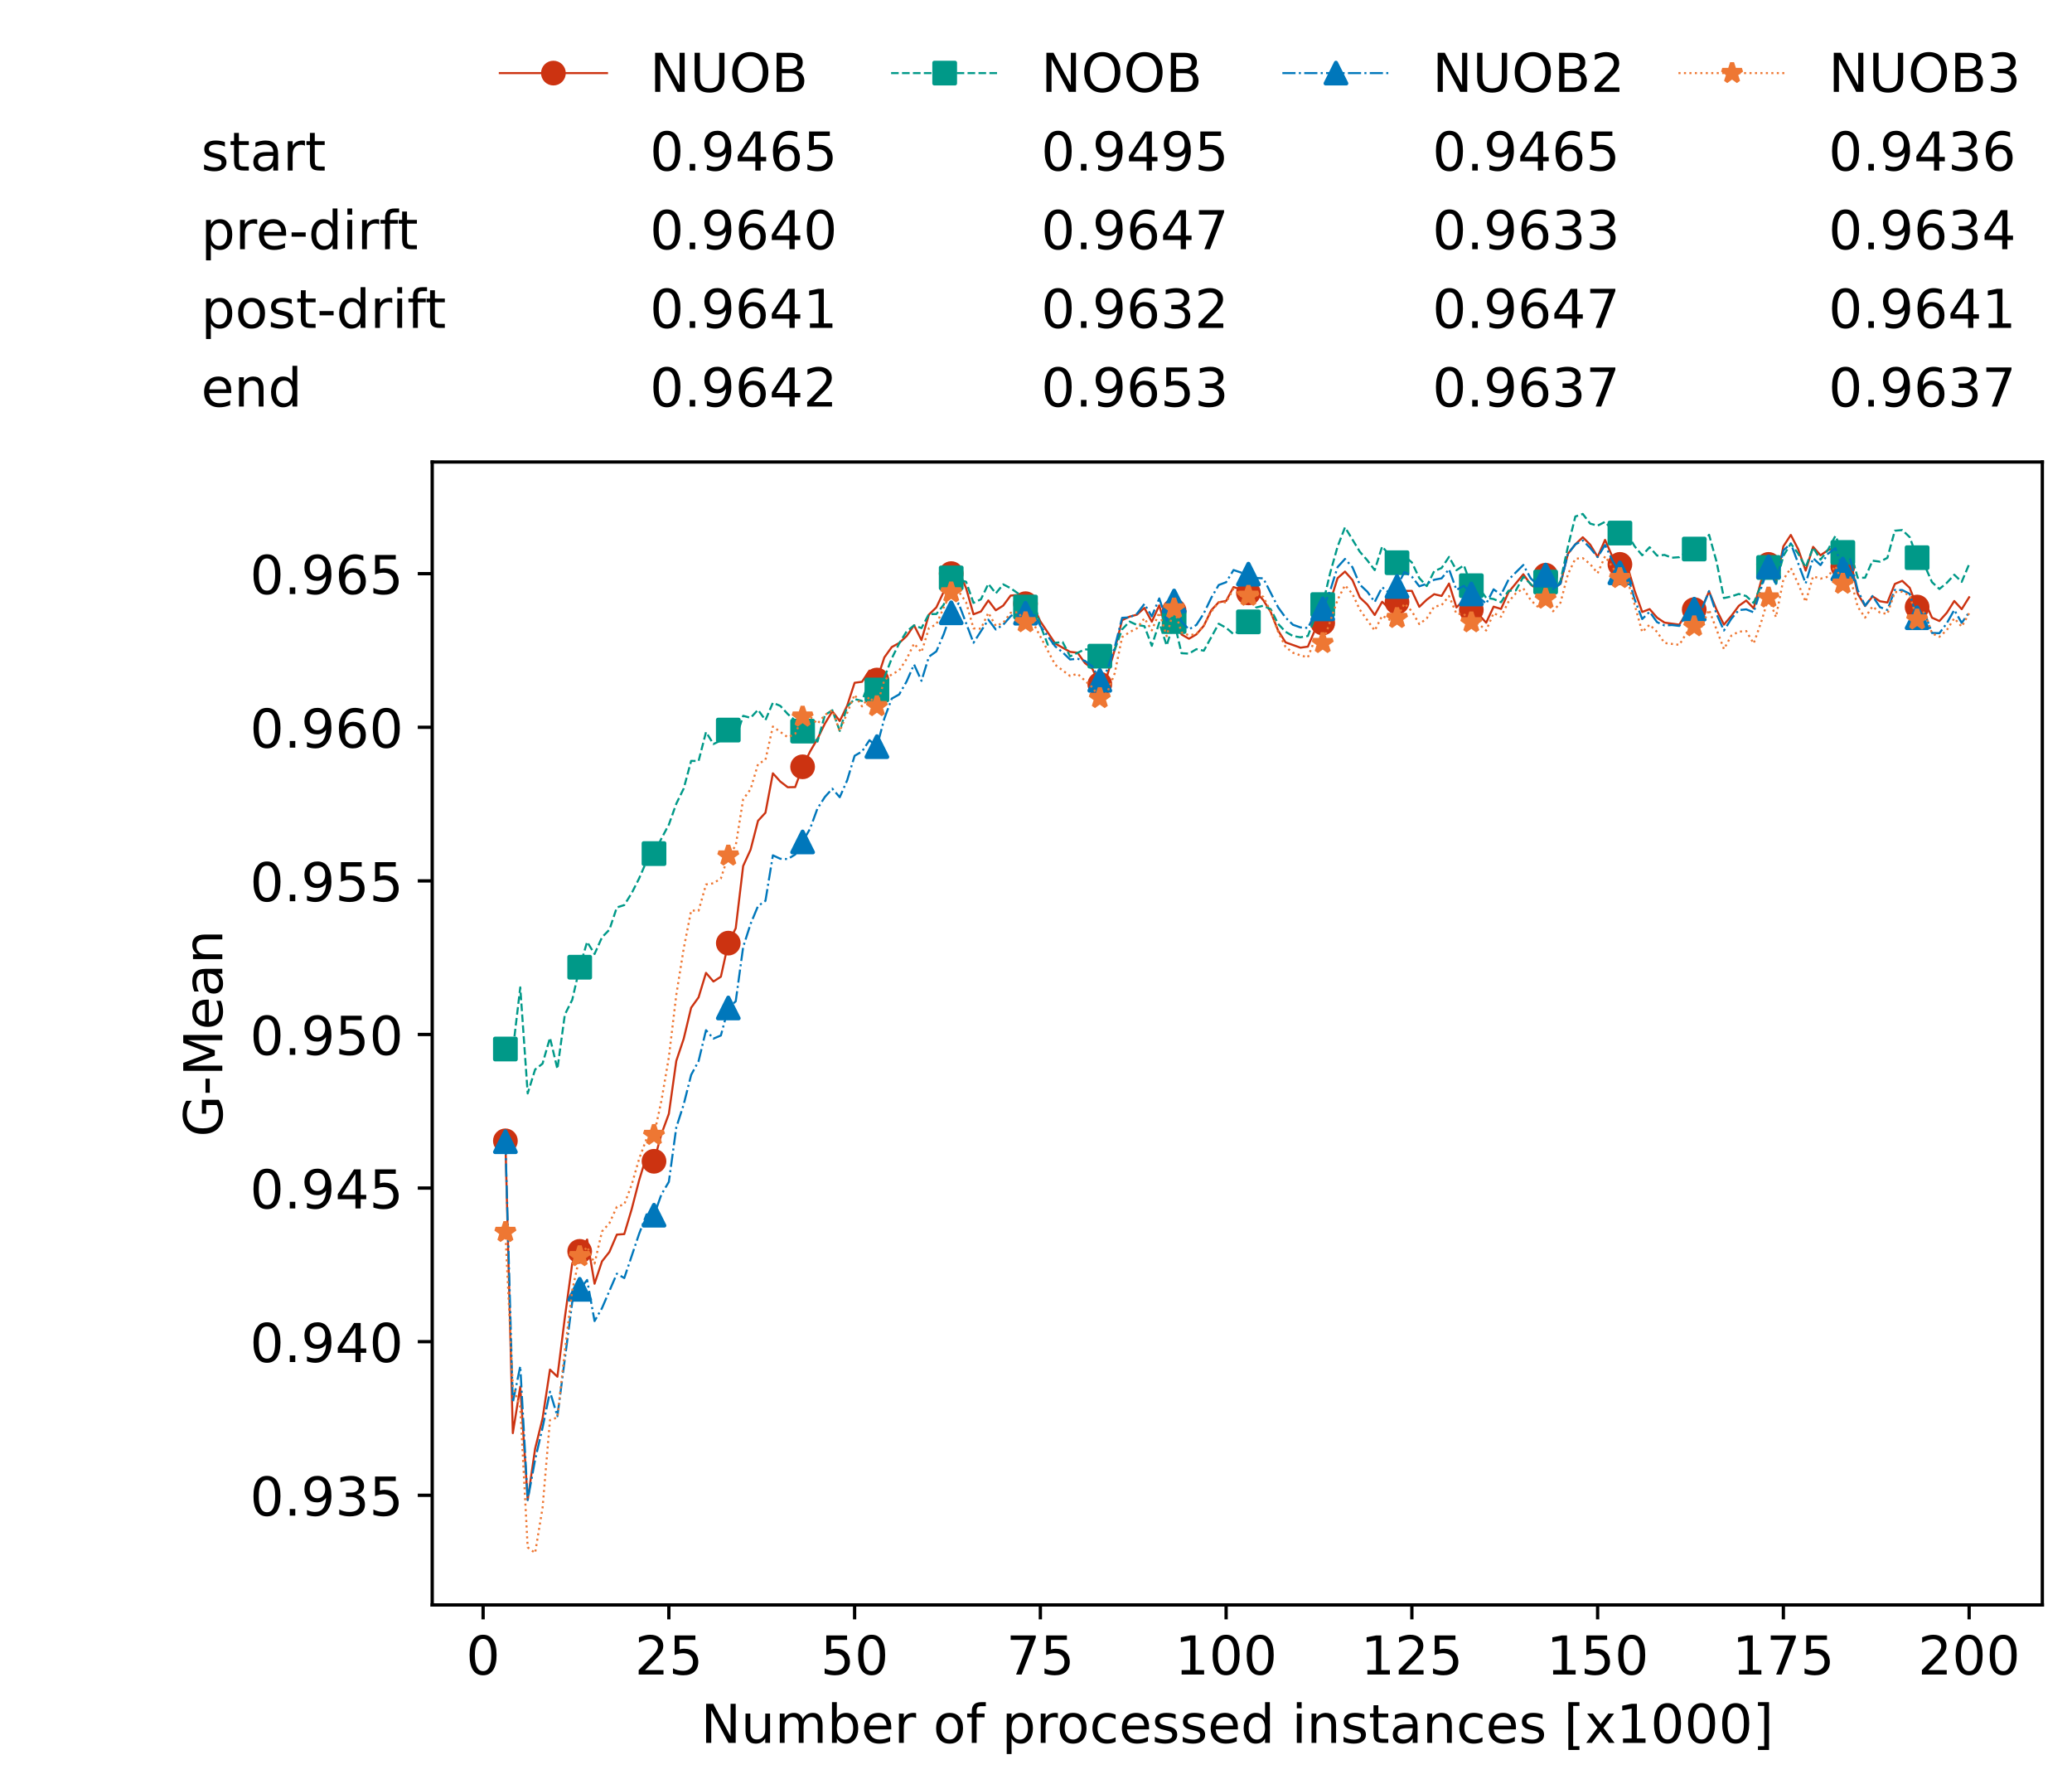 <?xml version="1.0" encoding="utf-8" standalone="no"?>
<!DOCTYPE svg PUBLIC "-//W3C//DTD SVG 1.1//EN"
  "http://www.w3.org/Graphics/SVG/1.1/DTD/svg11.dtd">
<!-- Created with matplotlib (https://matplotlib.org/) -->
<svg height="432.615pt" version="1.1" viewBox="0 0 502.65 432.615" width="502.65pt" xmlns="http://www.w3.org/2000/svg" xmlns:xlink="http://www.w3.org/1999/xlink">
 <defs>
  <style type="text/css">*{stroke-linecap:butt;stroke-linejoin:round;}</style>
 </defs>
 <g id="figure_1">
  <g id="patch_1">
   <path d="M 0 432.615 
L 502.65 432.615 
L 502.65 0 
L 0 0 
z
" style="fill:#ffffff;"/>
  </g>
  <g id="axes_1">
   <g id="patch_2">
    <path d="M 104.85 389.252 
L 495.45 389.252 
L 495.45 112.052 
L 104.85 112.052 
z
" style="fill:#ffffff;"/>
   </g>
   <g id="matplotlib.axis_1">
    <g id="xtick_1">
     <g id="line2d_1">
      <defs>
       <path d="M 0 0 
L 0 3.5 
" id="m6e2964640a" style="stroke:#000000;stroke-width:0.8;"/>
      </defs>
      <g>
       <use style="stroke:#000000;stroke-width:0.8;" x="117.197" xlink:href="#m6e2964640a" y="389.252"/>
      </g>
     </g>
     <g id="text_1">
      <!-- 0 -->
      <g transform="translate(113.061 406.13)scale(0.13 -0.13)">
       <defs>
        <path d="M 31.781 66.406 
Q 24.172 66.406 20.328 58.906 
Q 16.5 51.422 16.5 36.375 
Q 16.5 21.391 20.328 13.891 
Q 24.172 6.391 31.781 6.391 
Q 39.453 6.391 43.281 13.891 
Q 47.125 21.391 47.125 36.375 
Q 47.125 51.422 43.281 58.906 
Q 39.453 66.406 31.781 66.406 
z
M 31.781 74.219 
Q 44.047 74.219 50.516 64.516 
Q 56.984 54.828 56.984 36.375 
Q 56.984 17.969 50.516 8.266 
Q 44.047 -1.422 31.781 -1.422 
Q 19.531 -1.422 13.062 8.266 
Q 6.594 17.969 6.594 36.375 
Q 6.594 54.828 13.062 64.516 
Q 19.531 74.219 31.781 74.219 
z
" id="DejaVuSans-48"/>
       </defs>
       <use xlink:href="#DejaVuSans-48"/>
      </g>
     </g>
    </g>
    <g id="xtick_2">
     <g id="line2d_2">
      <g>
       <use style="stroke:#000000;stroke-width:0.8;" x="162.259" xlink:href="#m6e2964640a" y="389.252"/>
      </g>
     </g>
     <g id="text_2">
      <!-- 25 -->
      <g transform="translate(153.988 406.13)scale(0.13 -0.13)">
       <defs>
        <path d="M 19.188 8.297 
L 53.609 8.297 
L 53.609 0 
L 7.328 0 
L 7.328 8.297 
Q 12.938 14.109 22.625 23.891 
Q 32.328 33.688 34.812 36.531 
Q 39.547 41.844 41.422 45.531 
Q 43.312 49.219 43.312 52.781 
Q 43.312 58.594 39.234 62.25 
Q 35.156 65.922 28.609 65.922 
Q 23.969 65.922 18.812 64.312 
Q 13.672 62.703 7.812 59.422 
L 7.812 69.391 
Q 13.766 71.781 18.938 73 
Q 24.125 74.219 28.422 74.219 
Q 39.75 74.219 46.484 68.547 
Q 53.219 62.891 53.219 53.422 
Q 53.219 48.922 51.531 44.891 
Q 49.859 40.875 45.406 35.406 
Q 44.188 33.984 37.641 27.219 
Q 31.109 20.453 19.188 8.297 
z
" id="DejaVuSans-50"/>
        <path d="M 10.797 72.906 
L 49.516 72.906 
L 49.516 64.594 
L 19.828 64.594 
L 19.828 46.734 
Q 21.969 47.469 24.109 47.828 
Q 26.266 48.188 28.422 48.188 
Q 40.625 48.188 47.75 41.5 
Q 54.891 34.812 54.891 23.391 
Q 54.891 11.625 47.562 5.094 
Q 40.234 -1.422 26.906 -1.422 
Q 22.312 -1.422 17.547 -0.641 
Q 12.797 0.141 7.719 1.703 
L 7.719 11.625 
Q 12.109 9.234 16.797 8.062 
Q 21.484 6.891 26.703 6.891 
Q 35.156 6.891 40.078 11.328 
Q 45.016 15.766 45.016 23.391 
Q 45.016 31 40.078 35.438 
Q 35.156 39.891 26.703 39.891 
Q 22.75 39.891 18.812 39.016 
Q 14.891 38.141 10.797 36.281 
z
" id="DejaVuSans-53"/>
       </defs>
       <use xlink:href="#DejaVuSans-50"/>
       <use x="63.623" xlink:href="#DejaVuSans-53"/>
      </g>
     </g>
    </g>
    <g id="xtick_3">
     <g id="line2d_3">
      <g>
       <use style="stroke:#000000;stroke-width:0.8;" x="207.322" xlink:href="#m6e2964640a" y="389.252"/>
      </g>
     </g>
     <g id="text_3">
      <!-- 50 -->
      <g transform="translate(199.05 406.13)scale(0.13 -0.13)">
       <use xlink:href="#DejaVuSans-53"/>
       <use x="63.623" xlink:href="#DejaVuSans-48"/>
      </g>
     </g>
    </g>
    <g id="xtick_4">
     <g id="line2d_4">
      <g>
       <use style="stroke:#000000;stroke-width:0.8;" x="252.384" xlink:href="#m6e2964640a" y="389.252"/>
      </g>
     </g>
     <g id="text_4">
      <!-- 75 -->
      <g transform="translate(244.113 406.13)scale(0.13 -0.13)">
       <defs>
        <path d="M 8.203 72.906 
L 55.078 72.906 
L 55.078 68.703 
L 28.609 0 
L 18.312 0 
L 43.219 64.594 
L 8.203 64.594 
z
" id="DejaVuSans-55"/>
       </defs>
       <use xlink:href="#DejaVuSans-55"/>
       <use x="63.623" xlink:href="#DejaVuSans-53"/>
      </g>
     </g>
    </g>
    <g id="xtick_5">
     <g id="line2d_5">
      <g>
       <use style="stroke:#000000;stroke-width:0.8;" x="297.446" xlink:href="#m6e2964640a" y="389.252"/>
      </g>
     </g>
     <g id="text_5">
      <!-- 100 -->
      <g transform="translate(285.039 406.13)scale(0.13 -0.13)">
       <defs>
        <path d="M 12.406 8.297 
L 28.516 8.297 
L 28.516 63.922 
L 10.984 60.406 
L 10.984 69.391 
L 28.422 72.906 
L 38.281 72.906 
L 38.281 8.297 
L 54.391 8.297 
L 54.391 0 
L 12.406 0 
z
" id="DejaVuSans-49"/>
       </defs>
       <use xlink:href="#DejaVuSans-49"/>
       <use x="63.623" xlink:href="#DejaVuSans-48"/>
       <use x="127.246" xlink:href="#DejaVuSans-48"/>
      </g>
     </g>
    </g>
    <g id="xtick_6">
     <g id="line2d_6">
      <g>
       <use style="stroke:#000000;stroke-width:0.8;" x="342.509" xlink:href="#m6e2964640a" y="389.252"/>
      </g>
     </g>
     <g id="text_6">
      <!-- 125 -->
      <g transform="translate(330.102 406.13)scale(0.13 -0.13)">
       <use xlink:href="#DejaVuSans-49"/>
       <use x="63.623" xlink:href="#DejaVuSans-50"/>
       <use x="127.246" xlink:href="#DejaVuSans-53"/>
      </g>
     </g>
    </g>
    <g id="xtick_7">
     <g id="line2d_7">
      <g>
       <use style="stroke:#000000;stroke-width:0.8;" x="387.571" xlink:href="#m6e2964640a" y="389.252"/>
      </g>
     </g>
     <g id="text_7">
      <!-- 150 -->
      <g transform="translate(375.164 406.13)scale(0.13 -0.13)">
       <use xlink:href="#DejaVuSans-49"/>
       <use x="63.623" xlink:href="#DejaVuSans-53"/>
       <use x="127.246" xlink:href="#DejaVuSans-48"/>
      </g>
     </g>
    </g>
    <g id="xtick_8">
     <g id="line2d_8">
      <g>
       <use style="stroke:#000000;stroke-width:0.8;" x="432.633" xlink:href="#m6e2964640a" y="389.252"/>
      </g>
     </g>
     <g id="text_8">
      <!-- 175 -->
      <g transform="translate(420.226 406.13)scale(0.13 -0.13)">
       <use xlink:href="#DejaVuSans-49"/>
       <use x="63.623" xlink:href="#DejaVuSans-55"/>
       <use x="127.246" xlink:href="#DejaVuSans-53"/>
      </g>
     </g>
    </g>
    <g id="xtick_9">
     <g id="line2d_9">
      <g>
       <use style="stroke:#000000;stroke-width:0.8;" x="477.695" xlink:href="#m6e2964640a" y="389.252"/>
      </g>
     </g>
     <g id="text_9">
      <!-- 200 -->
      <g transform="translate(465.289 406.13)scale(0.13 -0.13)">
       <use xlink:href="#DejaVuSans-50"/>
       <use x="63.623" xlink:href="#DejaVuSans-48"/>
       <use x="127.246" xlink:href="#DejaVuSans-48"/>
      </g>
     </g>
    </g>
    <g id="text_10">
     <!-- Number of processed instances [x1000] -->
     <g transform="translate(170.025 422.711)scale(0.13 -0.13)">
      <defs>
       <path d="M 9.812 72.906 
L 23.094 72.906 
L 55.422 11.922 
L 55.422 72.906 
L 64.984 72.906 
L 64.984 0 
L 51.703 0 
L 19.391 60.984 
L 19.391 0 
L 9.812 0 
z
" id="DejaVuSans-78"/>
       <path d="M 8.5 21.578 
L 8.5 54.688 
L 17.484 54.688 
L 17.484 21.922 
Q 17.484 14.156 20.5 10.266 
Q 23.531 6.391 29.594 6.391 
Q 36.859 6.391 41.078 11.031 
Q 45.312 15.672 45.312 23.688 
L 45.312 54.688 
L 54.297 54.688 
L 54.297 0 
L 45.312 0 
L 45.312 8.406 
Q 42.047 3.422 37.719 1 
Q 33.406 -1.422 27.688 -1.422 
Q 18.266 -1.422 13.375 4.438 
Q 8.5 10.297 8.5 21.578 
z
M 31.109 56 
z
" id="DejaVuSans-117"/>
       <path d="M 52 44.188 
Q 55.375 50.25 60.062 53.125 
Q 64.75 56 71.094 56 
Q 79.641 56 84.281 50.016 
Q 88.922 44.047 88.922 33.016 
L 88.922 0 
L 79.891 0 
L 79.891 32.719 
Q 79.891 40.578 77.094 44.375 
Q 74.312 48.188 68.609 48.188 
Q 61.625 48.188 57.562 43.547 
Q 53.516 38.922 53.516 30.906 
L 53.516 0 
L 44.484 0 
L 44.484 32.719 
Q 44.484 40.625 41.703 44.406 
Q 38.922 48.188 33.109 48.188 
Q 26.219 48.188 22.156 43.531 
Q 18.109 38.875 18.109 30.906 
L 18.109 0 
L 9.078 0 
L 9.078 54.688 
L 18.109 54.688 
L 18.109 46.188 
Q 21.188 51.219 25.484 53.609 
Q 29.781 56 35.688 56 
Q 41.656 56 45.828 52.969 
Q 50 49.953 52 44.188 
z
" id="DejaVuSans-109"/>
       <path d="M 48.688 27.297 
Q 48.688 37.203 44.609 42.844 
Q 40.531 48.484 33.406 48.484 
Q 26.266 48.484 22.188 42.844 
Q 18.109 37.203 18.109 27.297 
Q 18.109 17.391 22.188 11.75 
Q 26.266 6.109 33.406 6.109 
Q 40.531 6.109 44.609 11.75 
Q 48.688 17.391 48.688 27.297 
z
M 18.109 46.391 
Q 20.953 51.266 25.266 53.625 
Q 29.594 56 35.594 56 
Q 45.562 56 51.781 48.094 
Q 58.016 40.188 58.016 27.297 
Q 58.016 14.406 51.781 6.484 
Q 45.562 -1.422 35.594 -1.422 
Q 29.594 -1.422 25.266 0.953 
Q 20.953 3.328 18.109 8.203 
L 18.109 0 
L 9.078 0 
L 9.078 75.984 
L 18.109 75.984 
z
" id="DejaVuSans-98"/>
       <path d="M 56.203 29.594 
L 56.203 25.203 
L 14.891 25.203 
Q 15.484 15.922 20.484 11.062 
Q 25.484 6.203 34.422 6.203 
Q 39.594 6.203 44.453 7.469 
Q 49.312 8.734 54.109 11.281 
L 54.109 2.781 
Q 49.266 0.734 44.188 -0.344 
Q 39.109 -1.422 33.891 -1.422 
Q 20.797 -1.422 13.156 6.188 
Q 5.516 13.812 5.516 26.812 
Q 5.516 40.234 12.766 48.109 
Q 20.016 56 32.328 56 
Q 43.359 56 49.781 48.891 
Q 56.203 41.797 56.203 29.594 
z
M 47.219 32.234 
Q 47.125 39.594 43.094 43.984 
Q 39.062 48.391 32.422 48.391 
Q 24.906 48.391 20.391 44.141 
Q 15.875 39.891 15.188 32.172 
z
" id="DejaVuSans-101"/>
       <path d="M 41.109 46.297 
Q 39.594 47.172 37.812 47.578 
Q 36.031 48 33.891 48 
Q 26.266 48 22.188 43.047 
Q 18.109 38.094 18.109 28.812 
L 18.109 0 
L 9.078 0 
L 9.078 54.688 
L 18.109 54.688 
L 18.109 46.188 
Q 20.953 51.172 25.484 53.578 
Q 30.031 56 36.531 56 
Q 37.453 56 38.578 55.875 
Q 39.703 55.766 41.062 55.516 
z
" id="DejaVuSans-114"/>
       <path id="DejaVuSans-32"/>
       <path d="M 30.609 48.391 
Q 23.391 48.391 19.188 42.75 
Q 14.984 37.109 14.984 27.297 
Q 14.984 17.484 19.156 11.844 
Q 23.344 6.203 30.609 6.203 
Q 37.797 6.203 41.984 11.859 
Q 46.188 17.531 46.188 27.297 
Q 46.188 37.016 41.984 42.703 
Q 37.797 48.391 30.609 48.391 
z
M 30.609 56 
Q 42.328 56 49.016 48.375 
Q 55.719 40.766 55.719 27.297 
Q 55.719 13.875 49.016 6.219 
Q 42.328 -1.422 30.609 -1.422 
Q 18.844 -1.422 12.172 6.219 
Q 5.516 13.875 5.516 27.297 
Q 5.516 40.766 12.172 48.375 
Q 18.844 56 30.609 56 
z
" id="DejaVuSans-111"/>
       <path d="M 37.109 75.984 
L 37.109 68.5 
L 28.516 68.5 
Q 23.688 68.5 21.797 66.547 
Q 19.922 64.594 19.922 59.516 
L 19.922 54.688 
L 34.719 54.688 
L 34.719 47.703 
L 19.922 47.703 
L 19.922 0 
L 10.891 0 
L 10.891 47.703 
L 2.297 47.703 
L 2.297 54.688 
L 10.891 54.688 
L 10.891 58.5 
Q 10.891 67.625 15.141 71.797 
Q 19.391 75.984 28.609 75.984 
z
" id="DejaVuSans-102"/>
       <path d="M 18.109 8.203 
L 18.109 -20.797 
L 9.078 -20.797 
L 9.078 54.688 
L 18.109 54.688 
L 18.109 46.391 
Q 20.953 51.266 25.266 53.625 
Q 29.594 56 35.594 56 
Q 45.562 56 51.781 48.094 
Q 58.016 40.188 58.016 27.297 
Q 58.016 14.406 51.781 6.484 
Q 45.562 -1.422 35.594 -1.422 
Q 29.594 -1.422 25.266 0.953 
Q 20.953 3.328 18.109 8.203 
z
M 48.688 27.297 
Q 48.688 37.203 44.609 42.844 
Q 40.531 48.484 33.406 48.484 
Q 26.266 48.484 22.188 42.844 
Q 18.109 37.203 18.109 27.297 
Q 18.109 17.391 22.188 11.75 
Q 26.266 6.109 33.406 6.109 
Q 40.531 6.109 44.609 11.75 
Q 48.688 17.391 48.688 27.297 
z
" id="DejaVuSans-112"/>
       <path d="M 48.781 52.594 
L 48.781 44.188 
Q 44.969 46.297 41.141 47.344 
Q 37.312 48.391 33.406 48.391 
Q 24.656 48.391 19.812 42.844 
Q 14.984 37.312 14.984 27.297 
Q 14.984 17.281 19.812 11.734 
Q 24.656 6.203 33.406 6.203 
Q 37.312 6.203 41.141 7.25 
Q 44.969 8.297 48.781 10.406 
L 48.781 2.094 
Q 45.016 0.344 40.984 -0.531 
Q 36.969 -1.422 32.422 -1.422 
Q 20.062 -1.422 12.781 6.344 
Q 5.516 14.109 5.516 27.297 
Q 5.516 40.672 12.859 48.328 
Q 20.219 56 33.016 56 
Q 37.156 56 41.109 55.141 
Q 45.062 54.297 48.781 52.594 
z
" id="DejaVuSans-99"/>
       <path d="M 44.281 53.078 
L 44.281 44.578 
Q 40.484 46.531 36.375 47.5 
Q 32.281 48.484 27.875 48.484 
Q 21.188 48.484 17.844 46.438 
Q 14.5 44.391 14.5 40.281 
Q 14.5 37.156 16.891 35.375 
Q 19.281 33.594 26.516 31.984 
L 29.594 31.297 
Q 39.156 29.25 43.188 25.516 
Q 47.219 21.781 47.219 15.094 
Q 47.219 7.469 41.188 3.016 
Q 35.156 -1.422 24.609 -1.422 
Q 20.219 -1.422 15.453 -0.562 
Q 10.688 0.297 5.422 2 
L 5.422 11.281 
Q 10.406 8.688 15.234 7.391 
Q 20.062 6.109 24.812 6.109 
Q 31.156 6.109 34.562 8.281 
Q 37.984 10.453 37.984 14.406 
Q 37.984 18.062 35.516 20.016 
Q 33.062 21.969 24.703 23.781 
L 21.578 24.516 
Q 13.234 26.266 9.516 29.906 
Q 5.812 33.547 5.812 39.891 
Q 5.812 47.609 11.281 51.797 
Q 16.75 56 26.812 56 
Q 31.781 56 36.172 55.266 
Q 40.578 54.547 44.281 53.078 
z
" id="DejaVuSans-115"/>
       <path d="M 45.406 46.391 
L 45.406 75.984 
L 54.391 75.984 
L 54.391 0 
L 45.406 0 
L 45.406 8.203 
Q 42.578 3.328 38.25 0.953 
Q 33.938 -1.422 27.875 -1.422 
Q 17.969 -1.422 11.734 6.484 
Q 5.516 14.406 5.516 27.297 
Q 5.516 40.188 11.734 48.094 
Q 17.969 56 27.875 56 
Q 33.938 56 38.25 53.625 
Q 42.578 51.266 45.406 46.391 
z
M 14.797 27.297 
Q 14.797 17.391 18.875 11.75 
Q 22.953 6.109 30.078 6.109 
Q 37.203 6.109 41.297 11.75 
Q 45.406 17.391 45.406 27.297 
Q 45.406 37.203 41.297 42.844 
Q 37.203 48.484 30.078 48.484 
Q 22.953 48.484 18.875 42.844 
Q 14.797 37.203 14.797 27.297 
z
" id="DejaVuSans-100"/>
       <path d="M 9.422 54.688 
L 18.406 54.688 
L 18.406 0 
L 9.422 0 
z
M 9.422 75.984 
L 18.406 75.984 
L 18.406 64.594 
L 9.422 64.594 
z
" id="DejaVuSans-105"/>
       <path d="M 54.891 33.016 
L 54.891 0 
L 45.906 0 
L 45.906 32.719 
Q 45.906 40.484 42.875 44.328 
Q 39.844 48.188 33.797 48.188 
Q 26.516 48.188 22.312 43.547 
Q 18.109 38.922 18.109 30.906 
L 18.109 0 
L 9.078 0 
L 9.078 54.688 
L 18.109 54.688 
L 18.109 46.188 
Q 21.344 51.125 25.703 53.562 
Q 30.078 56 35.797 56 
Q 45.219 56 50.047 50.172 
Q 54.891 44.344 54.891 33.016 
z
" id="DejaVuSans-110"/>
       <path d="M 18.312 70.219 
L 18.312 54.688 
L 36.812 54.688 
L 36.812 47.703 
L 18.312 47.703 
L 18.312 18.016 
Q 18.312 11.328 20.141 9.422 
Q 21.969 7.516 27.594 7.516 
L 36.812 7.516 
L 36.812 0 
L 27.594 0 
Q 17.188 0 13.234 3.875 
Q 9.281 7.766 9.281 18.016 
L 9.281 47.703 
L 2.688 47.703 
L 2.688 54.688 
L 9.281 54.688 
L 9.281 70.219 
z
" id="DejaVuSans-116"/>
       <path d="M 34.281 27.484 
Q 23.391 27.484 19.188 25 
Q 14.984 22.516 14.984 16.5 
Q 14.984 11.719 18.141 8.906 
Q 21.297 6.109 26.703 6.109 
Q 34.188 6.109 38.703 11.406 
Q 43.219 16.703 43.219 25.484 
L 43.219 27.484 
z
M 52.203 31.203 
L 52.203 0 
L 43.219 0 
L 43.219 8.297 
Q 40.141 3.328 35.547 0.953 
Q 30.953 -1.422 24.312 -1.422 
Q 15.922 -1.422 10.953 3.297 
Q 6 8.016 6 15.922 
Q 6 25.141 12.172 29.828 
Q 18.359 34.516 30.609 34.516 
L 43.219 34.516 
L 43.219 35.406 
Q 43.219 41.609 39.141 45 
Q 35.062 48.391 27.688 48.391 
Q 23 48.391 18.547 47.266 
Q 14.109 46.141 10.016 43.891 
L 10.016 52.203 
Q 14.938 54.109 19.578 55.047 
Q 24.219 56 28.609 56 
Q 40.484 56 46.344 49.844 
Q 52.203 43.703 52.203 31.203 
z
" id="DejaVuSans-97"/>
       <path d="M 8.594 75.984 
L 29.297 75.984 
L 29.297 69 
L 17.578 69 
L 17.578 -6.203 
L 29.297 -6.203 
L 29.297 -13.188 
L 8.594 -13.188 
z
" id="DejaVuSans-91"/>
       <path d="M 54.891 54.688 
L 35.109 28.078 
L 55.906 0 
L 45.312 0 
L 29.391 21.484 
L 13.484 0 
L 2.875 0 
L 24.125 28.609 
L 4.688 54.688 
L 15.281 54.688 
L 29.781 35.203 
L 44.281 54.688 
z
" id="DejaVuSans-120"/>
       <path d="M 30.422 75.984 
L 30.422 -13.188 
L 9.719 -13.188 
L 9.719 -6.203 
L 21.391 -6.203 
L 21.391 69 
L 9.719 69 
L 9.719 75.984 
z
" id="DejaVuSans-93"/>
      </defs>
      <use xlink:href="#DejaVuSans-78"/>
      <use x="74.805" xlink:href="#DejaVuSans-117"/>
      <use x="138.184" xlink:href="#DejaVuSans-109"/>
      <use x="235.596" xlink:href="#DejaVuSans-98"/>
      <use x="299.072" xlink:href="#DejaVuSans-101"/>
      <use x="360.596" xlink:href="#DejaVuSans-114"/>
      <use x="401.709" xlink:href="#DejaVuSans-32"/>
      <use x="433.496" xlink:href="#DejaVuSans-111"/>
      <use x="494.678" xlink:href="#DejaVuSans-102"/>
      <use x="529.883" xlink:href="#DejaVuSans-32"/>
      <use x="561.67" xlink:href="#DejaVuSans-112"/>
      <use x="625.146" xlink:href="#DejaVuSans-114"/>
      <use x="664.01" xlink:href="#DejaVuSans-111"/>
      <use x="725.191" xlink:href="#DejaVuSans-99"/>
      <use x="780.172" xlink:href="#DejaVuSans-101"/>
      <use x="841.695" xlink:href="#DejaVuSans-115"/>
      <use x="893.795" xlink:href="#DejaVuSans-115"/>
      <use x="945.895" xlink:href="#DejaVuSans-101"/>
      <use x="1007.418" xlink:href="#DejaVuSans-100"/>
      <use x="1070.895" xlink:href="#DejaVuSans-32"/>
      <use x="1102.682" xlink:href="#DejaVuSans-105"/>
      <use x="1130.465" xlink:href="#DejaVuSans-110"/>
      <use x="1193.844" xlink:href="#DejaVuSans-115"/>
      <use x="1245.943" xlink:href="#DejaVuSans-116"/>
      <use x="1285.152" xlink:href="#DejaVuSans-97"/>
      <use x="1346.432" xlink:href="#DejaVuSans-110"/>
      <use x="1409.811" xlink:href="#DejaVuSans-99"/>
      <use x="1464.791" xlink:href="#DejaVuSans-101"/>
      <use x="1526.314" xlink:href="#DejaVuSans-115"/>
      <use x="1578.414" xlink:href="#DejaVuSans-32"/>
      <use x="1610.201" xlink:href="#DejaVuSans-91"/>
      <use x="1649.215" xlink:href="#DejaVuSans-120"/>
      <use x="1708.395" xlink:href="#DejaVuSans-49"/>
      <use x="1772.018" xlink:href="#DejaVuSans-48"/>
      <use x="1835.641" xlink:href="#DejaVuSans-48"/>
      <use x="1899.264" xlink:href="#DejaVuSans-48"/>
      <use x="1962.887" xlink:href="#DejaVuSans-93"/>
     </g>
    </g>
   </g>
   <g id="matplotlib.axis_2">
    <g id="ytick_1">
     <g id="line2d_10">
      <defs>
       <path d="M 0 0 
L -3.5 0 
" id="me44846aec2" style="stroke:#000000;stroke-width:0.8;"/>
      </defs>
      <g>
       <use style="stroke:#000000;stroke-width:0.8;" x="104.85" xlink:href="#me44846aec2" y="362.656"/>
      </g>
     </g>
     <g id="text_11">
      <!-- 0.935 -->
      <g transform="translate(60.633 367.595)scale(0.13 -0.13)">
       <defs>
        <path d="M 10.688 12.406 
L 21 12.406 
L 21 0 
L 10.688 0 
z
" id="DejaVuSans-46"/>
        <path d="M 10.984 1.516 
L 10.984 10.5 
Q 14.703 8.734 18.5 7.812 
Q 22.312 6.891 25.984 6.891 
Q 35.75 6.891 40.891 13.453 
Q 46.047 20.016 46.781 33.406 
Q 43.953 29.203 39.594 26.953 
Q 35.25 24.703 29.984 24.703 
Q 19.047 24.703 12.672 31.312 
Q 6.297 37.938 6.297 49.422 
Q 6.297 60.641 12.938 67.422 
Q 19.578 74.219 30.609 74.219 
Q 43.266 74.219 49.922 64.516 
Q 56.594 54.828 56.594 36.375 
Q 56.594 19.141 48.406 8.859 
Q 40.234 -1.422 26.422 -1.422 
Q 22.703 -1.422 18.891 -0.688 
Q 15.094 0.047 10.984 1.516 
z
M 30.609 32.422 
Q 37.25 32.422 41.125 36.953 
Q 45.016 41.5 45.016 49.422 
Q 45.016 57.281 41.125 61.844 
Q 37.25 66.406 30.609 66.406 
Q 23.969 66.406 20.094 61.844 
Q 16.219 57.281 16.219 49.422 
Q 16.219 41.5 20.094 36.953 
Q 23.969 32.422 30.609 32.422 
z
" id="DejaVuSans-57"/>
        <path d="M 40.578 39.312 
Q 47.656 37.797 51.625 33 
Q 55.609 28.219 55.609 21.188 
Q 55.609 10.406 48.188 4.484 
Q 40.766 -1.422 27.094 -1.422 
Q 22.516 -1.422 17.656 -0.516 
Q 12.797 0.391 7.625 2.203 
L 7.625 11.719 
Q 11.719 9.328 16.594 8.109 
Q 21.484 6.891 26.812 6.891 
Q 36.078 6.891 40.938 10.547 
Q 45.797 14.203 45.797 21.188 
Q 45.797 27.641 41.281 31.266 
Q 36.766 34.906 28.719 34.906 
L 20.219 34.906 
L 20.219 43.016 
L 29.109 43.016 
Q 36.375 43.016 40.234 45.922 
Q 44.094 48.828 44.094 54.297 
Q 44.094 59.906 40.109 62.906 
Q 36.141 65.922 28.719 65.922 
Q 24.656 65.922 20.016 65.031 
Q 15.375 64.156 9.812 62.312 
L 9.812 71.094 
Q 15.438 72.656 20.344 73.438 
Q 25.25 74.219 29.594 74.219 
Q 40.828 74.219 47.359 69.109 
Q 53.906 64.016 53.906 55.328 
Q 53.906 49.266 50.438 45.094 
Q 46.969 40.922 40.578 39.312 
z
" id="DejaVuSans-51"/>
       </defs>
       <use xlink:href="#DejaVuSans-48"/>
       <use x="63.623" xlink:href="#DejaVuSans-46"/>
       <use x="95.41" xlink:href="#DejaVuSans-57"/>
       <use x="159.033" xlink:href="#DejaVuSans-51"/>
       <use x="222.656" xlink:href="#DejaVuSans-53"/>
      </g>
     </g>
    </g>
    <g id="ytick_2">
     <g id="line2d_11">
      <g>
       <use style="stroke:#000000;stroke-width:0.8;" x="104.85" xlink:href="#me44846aec2" y="325.403"/>
      </g>
     </g>
     <g id="text_12">
      <!-- 0.940 -->
      <g transform="translate(60.633 330.342)scale(0.13 -0.13)">
       <defs>
        <path d="M 37.797 64.312 
L 12.891 25.391 
L 37.797 25.391 
z
M 35.203 72.906 
L 47.609 72.906 
L 47.609 25.391 
L 58.016 25.391 
L 58.016 17.188 
L 47.609 17.188 
L 47.609 0 
L 37.797 0 
L 37.797 17.188 
L 4.891 17.188 
L 4.891 26.703 
z
" id="DejaVuSans-52"/>
       </defs>
       <use xlink:href="#DejaVuSans-48"/>
       <use x="63.623" xlink:href="#DejaVuSans-46"/>
       <use x="95.41" xlink:href="#DejaVuSans-57"/>
       <use x="159.033" xlink:href="#DejaVuSans-52"/>
       <use x="222.656" xlink:href="#DejaVuSans-48"/>
      </g>
     </g>
    </g>
    <g id="ytick_3">
     <g id="line2d_12">
      <g>
       <use style="stroke:#000000;stroke-width:0.8;" x="104.85" xlink:href="#me44846aec2" y="288.15"/>
      </g>
     </g>
     <g id="text_13">
      <!-- 0.945 -->
      <g transform="translate(60.633 293.089)scale(0.13 -0.13)">
       <use xlink:href="#DejaVuSans-48"/>
       <use x="63.623" xlink:href="#DejaVuSans-46"/>
       <use x="95.41" xlink:href="#DejaVuSans-57"/>
       <use x="159.033" xlink:href="#DejaVuSans-52"/>
       <use x="222.656" xlink:href="#DejaVuSans-53"/>
      </g>
     </g>
    </g>
    <g id="ytick_4">
     <g id="line2d_13">
      <g>
       <use style="stroke:#000000;stroke-width:0.8;" x="104.85" xlink:href="#me44846aec2" y="250.897"/>
      </g>
     </g>
     <g id="text_14">
      <!-- 0.950 -->
      <g transform="translate(60.633 255.836)scale(0.13 -0.13)">
       <use xlink:href="#DejaVuSans-48"/>
       <use x="63.623" xlink:href="#DejaVuSans-46"/>
       <use x="95.41" xlink:href="#DejaVuSans-57"/>
       <use x="159.033" xlink:href="#DejaVuSans-53"/>
       <use x="222.656" xlink:href="#DejaVuSans-48"/>
      </g>
     </g>
    </g>
    <g id="ytick_5">
     <g id="line2d_14">
      <g>
       <use style="stroke:#000000;stroke-width:0.8;" x="104.85" xlink:href="#me44846aec2" y="213.644"/>
      </g>
     </g>
     <g id="text_15">
      <!-- 0.955 -->
      <g transform="translate(60.633 218.583)scale(0.13 -0.13)">
       <use xlink:href="#DejaVuSans-48"/>
       <use x="63.623" xlink:href="#DejaVuSans-46"/>
       <use x="95.41" xlink:href="#DejaVuSans-57"/>
       <use x="159.033" xlink:href="#DejaVuSans-53"/>
       <use x="222.656" xlink:href="#DejaVuSans-53"/>
      </g>
     </g>
    </g>
    <g id="ytick_6">
     <g id="line2d_15">
      <g>
       <use style="stroke:#000000;stroke-width:0.8;" x="104.85" xlink:href="#me44846aec2" y="176.39"/>
      </g>
     </g>
     <g id="text_16">
      <!-- 0.960 -->
      <g transform="translate(60.633 181.329)scale(0.13 -0.13)">
       <defs>
        <path d="M 33.016 40.375 
Q 26.375 40.375 22.484 35.828 
Q 18.609 31.297 18.609 23.391 
Q 18.609 15.531 22.484 10.953 
Q 26.375 6.391 33.016 6.391 
Q 39.656 6.391 43.531 10.953 
Q 47.406 15.531 47.406 23.391 
Q 47.406 31.297 43.531 35.828 
Q 39.656 40.375 33.016 40.375 
z
M 52.594 71.297 
L 52.594 62.312 
Q 48.875 64.062 45.094 64.984 
Q 41.312 65.922 37.594 65.922 
Q 27.828 65.922 22.672 59.328 
Q 17.531 52.734 16.797 39.406 
Q 19.672 43.656 24.016 45.922 
Q 28.375 48.188 33.594 48.188 
Q 44.578 48.188 50.953 41.516 
Q 57.328 34.859 57.328 23.391 
Q 57.328 12.156 50.688 5.359 
Q 44.047 -1.422 33.016 -1.422 
Q 20.359 -1.422 13.672 8.266 
Q 6.984 17.969 6.984 36.375 
Q 6.984 53.656 15.188 63.938 
Q 23.391 74.219 37.203 74.219 
Q 40.922 74.219 44.703 73.484 
Q 48.484 72.75 52.594 71.297 
z
" id="DejaVuSans-54"/>
       </defs>
       <use xlink:href="#DejaVuSans-48"/>
       <use x="63.623" xlink:href="#DejaVuSans-46"/>
       <use x="95.41" xlink:href="#DejaVuSans-57"/>
       <use x="159.033" xlink:href="#DejaVuSans-54"/>
       <use x="222.656" xlink:href="#DejaVuSans-48"/>
      </g>
     </g>
    </g>
    <g id="ytick_7">
     <g id="line2d_16">
      <g>
       <use style="stroke:#000000;stroke-width:0.8;" x="104.85" xlink:href="#me44846aec2" y="139.137"/>
      </g>
     </g>
     <g id="text_17">
      <!-- 0.965 -->
      <g transform="translate(60.633 144.076)scale(0.13 -0.13)">
       <use xlink:href="#DejaVuSans-48"/>
       <use x="63.623" xlink:href="#DejaVuSans-46"/>
       <use x="95.41" xlink:href="#DejaVuSans-57"/>
       <use x="159.033" xlink:href="#DejaVuSans-54"/>
       <use x="222.656" xlink:href="#DejaVuSans-53"/>
      </g>
     </g>
    </g>
    <g id="text_18">
     <!-- G-Mean -->
     <g transform="translate(53.93 275.744)rotate(-90)scale(0.13 -0.13)">
      <defs>
       <path d="M 59.516 10.406 
L 59.516 29.984 
L 43.406 29.984 
L 43.406 38.094 
L 69.281 38.094 
L 69.281 6.781 
Q 63.578 2.734 56.688 0.656 
Q 49.812 -1.422 42 -1.422 
Q 24.906 -1.422 15.25 8.562 
Q 5.609 18.562 5.609 36.375 
Q 5.609 54.25 15.25 64.234 
Q 24.906 74.219 42 74.219 
Q 49.125 74.219 55.547 72.453 
Q 61.969 70.703 67.391 67.281 
L 67.391 56.781 
Q 61.922 61.422 55.766 63.766 
Q 49.609 66.109 42.828 66.109 
Q 29.438 66.109 22.719 58.641 
Q 16.016 51.172 16.016 36.375 
Q 16.016 21.625 22.719 14.156 
Q 29.438 6.688 42.828 6.688 
Q 48.047 6.688 52.141 7.594 
Q 56.25 8.5 59.516 10.406 
z
" id="DejaVuSans-71"/>
       <path d="M 4.891 31.391 
L 31.203 31.391 
L 31.203 23.391 
L 4.891 23.391 
z
" id="DejaVuSans-45"/>
       <path d="M 9.812 72.906 
L 24.516 72.906 
L 43.109 23.297 
L 61.812 72.906 
L 76.516 72.906 
L 76.516 0 
L 66.891 0 
L 66.891 64.016 
L 48.094 14.016 
L 38.188 14.016 
L 19.391 64.016 
L 19.391 0 
L 9.812 0 
z
" id="DejaVuSans-77"/>
      </defs>
      <use xlink:href="#DejaVuSans-71"/>
      <use x="77.49" xlink:href="#DejaVuSans-45"/>
      <use x="113.574" xlink:href="#DejaVuSans-77"/>
      <use x="199.854" xlink:href="#DejaVuSans-101"/>
      <use x="261.377" xlink:href="#DejaVuSans-97"/>
      <use x="322.656" xlink:href="#DejaVuSans-110"/>
     </g>
    </g>
   </g>
   <g id="line2d_17"/>
   <g id="line2d_18"/>
   <g id="line2d_19"/>
   <g id="line2d_20"/>
   <g id="line2d_21"/>
   <g id="line2d_22">
    <path clip-path="url(#pb74e876ffb)" d="M 122.605 276.695 
L 124.407 347.588 
L 126.21 336.318 
L 128.012 363.787 
L 129.815 351.357 
L 131.617 344.046 
L 133.419 332.176 
L 135.222 333.905 
L 137.024 319.587 
L 138.827 306.359 
L 142.432 300.632 
L 144.234 311.346 
L 146.037 305.918 
L 147.839 303.639 
L 149.642 299.432 
L 151.444 299.31 
L 153.247 293.243 
L 155.049 286.259 
L 156.852 280.33 
L 158.654 281.651 
L 160.457 275.049 
L 162.259 270.133 
L 164.062 257.306 
L 165.864 251.934 
L 167.667 244.402 
L 169.469 241.889 
L 171.272 235.955 
L 173.074 238.053 
L 174.877 236.887 
L 176.679 228.742 
L 178.482 225.139 
L 180.284 210.029 
L 182.087 206.078 
L 183.889 199.068 
L 185.692 197.112 
L 187.494 187.554 
L 189.297 189.551 
L 191.099 190.935 
L 192.902 190.9 
L 194.704 185.978 
L 196.507 182.284 
L 198.309 179.191 
L 200.112 175.498 
L 201.914 172.514 
L 203.717 174.874 
L 205.519 171.147 
L 207.322 165.601 
L 209.124 165.352 
L 210.927 162.637 
L 212.729 164.931 
L 214.532 159.451 
L 216.334 156.937 
L 218.137 155.948 
L 219.939 154.271 
L 221.742 151.656 
L 223.544 155.242 
L 225.347 149.053 
L 227.149 147.313 
L 228.952 143.49 
L 230.754 139.119 
L 232.557 138.484 
L 234.359 142.624 
L 236.162 148.987 
L 237.964 148.31 
L 239.767 145.628 
L 241.569 148.017 
L 243.372 146.878 
L 245.174 144.443 
L 246.976 144.305 
L 248.779 146.414 
L 250.581 146.818 
L 252.384 150.712 
L 255.989 156.076 
L 259.594 158.103 
L 261.396 158.301 
L 263.199 160.81 
L 265.001 162.209 
L 266.804 165.931 
L 268.606 163.796 
L 270.409 157.652 
L 272.211 150.417 
L 274.014 149.568 
L 275.816 149.075 
L 277.619 147.448 
L 279.421 150.789 
L 281.224 146.823 
L 283.026 152.964 
L 284.829 148.124 
L 286.631 153.888 
L 288.434 154.917 
L 290.236 153.858 
L 292.039 151.773 
L 293.841 148.012 
L 295.644 146.065 
L 297.446 145.757 
L 299.249 142.386 
L 301.051 142.984 
L 302.854 143.798 
L 304.656 143.592 
L 306.459 145.551 
L 308.261 148.413 
L 310.064 152.946 
L 311.866 155.792 
L 315.471 157.082 
L 317.274 156.834 
L 319.076 152.627 
L 320.879 151.101 
L 322.681 145.957 
L 324.484 140.219 
L 326.286 138.628 
L 328.089 140.674 
L 329.891 144.911 
L 331.694 146.614 
L 333.496 149.16 
L 335.299 145.943 
L 337.101 147.682 
L 338.904 146.047 
L 340.706 143.312 
L 342.509 143.309 
L 344.311 147.172 
L 346.114 145.448 
L 347.916 144.112 
L 349.719 144.539 
L 351.521 141.528 
L 353.324 147.322 
L 355.126 145.537 
L 356.928 147.914 
L 358.731 149.056 
L 360.533 151.026 
L 362.336 147.136 
L 364.138 147.686 
L 365.941 143.671 
L 369.546 139.274 
L 371.348 141.779 
L 373.151 143.072 
L 374.953 139.511 
L 376.756 142.866 
L 378.558 141.579 
L 380.361 134.331 
L 382.163 132.023 
L 383.966 130.303 
L 385.768 132.099 
L 387.571 135.07 
L 389.373 130.942 
L 391.176 135.071 
L 392.978 136.881 
L 394.781 137.264 
L 396.583 143.392 
L 398.386 148.432 
L 400.188 147.729 
L 401.991 149.797 
L 403.793 151.003 
L 407.398 151.506 
L 409.201 148.506 
L 411.003 147.863 
L 412.806 147.575 
L 414.608 143.438 
L 416.411 147.863 
L 418.213 151.495 
L 420.016 149.376 
L 421.818 146.935 
L 423.621 145.655 
L 425.423 147.546 
L 427.226 140.95 
L 429.028 136.886 
L 430.831 141.265 
L 432.633 132.505 
L 434.436 129.743 
L 436.238 133.232 
L 438.041 138.394 
L 439.843 132.628 
L 441.646 134.673 
L 443.448 133.428 
L 445.251 132.783 
L 447.053 137.41 
L 448.856 135.797 
L 450.658 144.013 
L 452.461 146.983 
L 454.263 144.642 
L 456.066 145.825 
L 457.868 146.129 
L 459.671 141.629 
L 461.473 140.873 
L 463.276 142.563 
L 465.078 147.228 
L 466.881 145.687 
L 468.683 149.807 
L 470.485 150.621 
L 472.288 148.613 
L 474.09 145.762 
L 475.893 147.747 
L 477.695 144.858 
L 477.695 144.858 
" style="fill:none;stroke:#cc3311;stroke-linecap:square;stroke-width:0.5;"/>
    <defs>
     <path d="M 0 2.5 
C 0.663 2.5 1.299 2.237 1.768 1.768 
C 2.237 1.299 2.5 0.663 2.5 0 
C 2.5 -0.663 2.237 -1.299 1.768 -1.768 
C 1.299 -2.237 0.663 -2.5 0 -2.5 
C -0.663 -2.5 -1.299 -2.237 -1.768 -1.768 
C -2.237 -1.299 -2.5 -0.663 -2.5 0 
C -2.5 0.663 -2.237 1.299 -1.768 1.768 
C -1.299 2.237 -0.663 2.5 0 2.5 
z
" id="m78cc0d932f" style="stroke:#cc3311;"/>
    </defs>
    <g clip-path="url(#pb74e876ffb)">
     <use style="fill:#cc3311;stroke:#cc3311;" x="122.605" xlink:href="#m78cc0d932f" y="276.695"/>
     <use style="fill:#cc3311;stroke:#cc3311;" x="140.629" xlink:href="#m78cc0d932f" y="303.496"/>
     <use style="fill:#cc3311;stroke:#cc3311;" x="158.654" xlink:href="#m78cc0d932f" y="281.651"/>
     <use style="fill:#cc3311;stroke:#cc3311;" x="176.679" xlink:href="#m78cc0d932f" y="228.742"/>
     <use style="fill:#cc3311;stroke:#cc3311;" x="194.704" xlink:href="#m78cc0d932f" y="185.978"/>
     <use style="fill:#cc3311;stroke:#cc3311;" x="212.729" xlink:href="#m78cc0d932f" y="164.931"/>
     <use style="fill:#cc3311;stroke:#cc3311;" x="230.754" xlink:href="#m78cc0d932f" y="139.119"/>
     <use style="fill:#cc3311;stroke:#cc3311;" x="248.779" xlink:href="#m78cc0d932f" y="146.414"/>
     <use style="fill:#cc3311;stroke:#cc3311;" x="266.804" xlink:href="#m78cc0d932f" y="165.931"/>
     <use style="fill:#cc3311;stroke:#cc3311;" x="284.829" xlink:href="#m78cc0d932f" y="148.124"/>
     <use style="fill:#cc3311;stroke:#cc3311;" x="302.854" xlink:href="#m78cc0d932f" y="143.798"/>
     <use style="fill:#cc3311;stroke:#cc3311;" x="320.879" xlink:href="#m78cc0d932f" y="151.101"/>
     <use style="fill:#cc3311;stroke:#cc3311;" x="338.904" xlink:href="#m78cc0d932f" y="146.047"/>
     <use style="fill:#cc3311;stroke:#cc3311;" x="356.928" xlink:href="#m78cc0d932f" y="147.914"/>
     <use style="fill:#cc3311;stroke:#cc3311;" x="374.953" xlink:href="#m78cc0d932f" y="139.511"/>
     <use style="fill:#cc3311;stroke:#cc3311;" x="392.978" xlink:href="#m78cc0d932f" y="136.881"/>
     <use style="fill:#cc3311;stroke:#cc3311;" x="411.003" xlink:href="#m78cc0d932f" y="147.863"/>
     <use style="fill:#cc3311;stroke:#cc3311;" x="429.028" xlink:href="#m78cc0d932f" y="136.886"/>
     <use style="fill:#cc3311;stroke:#cc3311;" x="447.053" xlink:href="#m78cc0d932f" y="137.41"/>
     <use style="fill:#cc3311;stroke:#cc3311;" x="465.078" xlink:href="#m78cc0d932f" y="147.228"/>
    </g>
   </g>
   <g id="line2d_23"/>
   <g id="line2d_24"/>
   <g id="line2d_25"/>
   <g id="line2d_26"/>
   <g id="line2d_27">
    <path clip-path="url(#pb74e876ffb)" d="M 122.605 254.425 
L 124.407 254.794 
L 126.21 239.468 
L 128.012 265.194 
L 129.815 259.385 
L 131.617 257.973 
L 133.419 251.701 
L 135.222 259.263 
L 137.024 246.074 
L 138.827 242.466 
L 140.629 234.58 
L 142.432 228.435 
L 144.234 231.377 
L 146.037 227.329 
L 147.839 225.474 
L 149.642 220.078 
L 151.444 219.512 
L 153.247 216.606 
L 155.049 213.037 
L 156.852 208.883 
L 158.654 207.025 
L 160.457 203.371 
L 162.259 199.992 
L 164.062 194.926 
L 165.864 191.236 
L 167.667 184.536 
L 169.469 184.584 
L 171.272 177.542 
L 173.074 180.46 
L 174.877 179.581 
L 176.679 177.07 
L 178.482 179.087 
L 180.284 173.612 
L 182.087 174.095 
L 183.889 172.162 
L 185.692 174.652 
L 187.494 170.436 
L 189.297 171.203 
L 191.099 173.174 
L 192.902 174.761 
L 194.704 177.32 
L 196.507 177.942 
L 198.309 179.867 
L 200.112 173.435 
L 201.914 172.248 
L 203.717 177.272 
L 205.519 171.361 
L 207.322 169.54 
L 209.124 170.018 
L 210.927 165.097 
L 212.729 167.341 
L 214.532 164.328 
L 216.334 159.691 
L 218.137 156.053 
L 219.939 153.147 
L 221.742 151.672 
L 223.544 152.337 
L 225.347 148.936 
L 227.149 148.927 
L 228.952 146.648 
L 230.754 140.165 
L 234.359 141.087 
L 236.162 146.216 
L 237.964 145.358 
L 239.767 141.601 
L 241.569 143.919 
L 243.372 141.726 
L 245.174 142.664 
L 246.976 143.928 
L 248.779 147.223 
L 250.581 145.031 
L 252.384 151.657 
L 254.186 156.348 
L 255.989 155.902 
L 257.791 155.732 
L 259.594 159.201 
L 263.199 157.474 
L 265.001 157.666 
L 266.804 159.147 
L 268.606 158.787 
L 270.409 157.655 
L 272.211 152.654 
L 274.014 150.75 
L 275.816 151.57 
L 277.619 151.86 
L 279.421 156.631 
L 281.224 151.004 
L 283.026 156.565 
L 284.829 150.754 
L 286.631 158.423 
L 288.434 158.532 
L 290.236 157.443 
L 292.039 157.819 
L 295.644 151.272 
L 297.446 152.256 
L 299.249 153.804 
L 301.051 152.831 
L 302.854 150.824 
L 304.656 147.357 
L 306.459 146.914 
L 308.261 147.744 
L 310.064 151.314 
L 311.866 153.232 
L 313.669 154.271 
L 315.471 154.565 
L 317.274 154.252 
L 319.076 149.526 
L 320.879 146.637 
L 322.681 138.984 
L 324.484 132.573 
L 326.286 127.888 
L 329.891 133.825 
L 331.694 135.885 
L 333.496 138.274 
L 335.299 132.539 
L 337.101 134.689 
L 338.904 136.478 
L 340.706 134.866 
L 342.509 136.411 
L 344.311 140.206 
L 346.114 142.145 
L 347.916 138.538 
L 349.719 137.753 
L 351.521 135.066 
L 353.324 138.303 
L 355.126 137.107 
L 356.928 142.05 
L 358.731 142.576 
L 360.533 144.995 
L 362.336 145.288 
L 364.138 146.067 
L 365.941 143.279 
L 367.743 143.194 
L 369.546 139.883 
L 371.348 141.652 
L 373.151 143.615 
L 374.953 141.161 
L 376.756 144.236 
L 378.558 140.864 
L 380.361 132.6 
L 382.163 125.274 
L 383.966 124.652 
L 385.768 127.001 
L 387.571 127.493 
L 389.373 126.563 
L 391.176 128.595 
L 392.978 129.278 
L 394.781 129.576 
L 396.583 132.532 
L 398.386 134.674 
L 400.188 132.722 
L 401.991 134.755 
L 403.793 134.587 
L 405.596 135.265 
L 407.398 135.137 
L 409.201 133.843 
L 411.003 133.162 
L 412.806 132.177 
L 414.608 129.701 
L 416.411 136.205 
L 418.213 145.054 
L 420.016 144.658 
L 421.818 144.052 
L 423.621 144.568 
L 425.423 146.249 
L 429.028 137.635 
L 430.831 141.63 
L 432.633 134.819 
L 434.436 131.833 
L 436.238 134.28 
L 438.041 137.619 
L 439.843 132.776 
L 441.646 135.742 
L 443.448 133.339 
L 445.251 129.972 
L 447.053 133.986 
L 448.856 133.72 
L 450.658 140.137 
L 452.461 140.112 
L 454.263 135.977 
L 456.066 136.218 
L 457.868 135.301 
L 459.671 128.72 
L 461.473 128.557 
L 463.276 130.271 
L 465.078 135.252 
L 466.881 137.073 
L 468.683 141.193 
L 470.485 142.851 
L 472.288 141.352 
L 474.09 139.39 
L 475.893 141.12 
L 477.695 136.841 
L 477.695 136.841 
" style="fill:none;stroke:#009988;stroke-dasharray:1.85,0.8;stroke-dashoffset:0;stroke-width:0.5;"/>
    <defs>
     <path d="M -2.5 2.5 
L 2.5 2.5 
L 2.5 -2.5 
L -2.5 -2.5 
z
" id="m48009ec589" style="stroke:#009988;stroke-linejoin:miter;"/>
    </defs>
    <g clip-path="url(#pb74e876ffb)">
     <use style="fill:#009988;stroke:#009988;stroke-linejoin:miter;" x="122.605" xlink:href="#m48009ec589" y="254.425"/>
     <use style="fill:#009988;stroke:#009988;stroke-linejoin:miter;" x="140.629" xlink:href="#m48009ec589" y="234.58"/>
     <use style="fill:#009988;stroke:#009988;stroke-linejoin:miter;" x="158.654" xlink:href="#m48009ec589" y="207.025"/>
     <use style="fill:#009988;stroke:#009988;stroke-linejoin:miter;" x="176.679" xlink:href="#m48009ec589" y="177.07"/>
     <use style="fill:#009988;stroke:#009988;stroke-linejoin:miter;" x="194.704" xlink:href="#m48009ec589" y="177.32"/>
     <use style="fill:#009988;stroke:#009988;stroke-linejoin:miter;" x="212.729" xlink:href="#m48009ec589" y="167.341"/>
     <use style="fill:#009988;stroke:#009988;stroke-linejoin:miter;" x="230.754" xlink:href="#m48009ec589" y="140.165"/>
     <use style="fill:#009988;stroke:#009988;stroke-linejoin:miter;" x="248.779" xlink:href="#m48009ec589" y="147.223"/>
     <use style="fill:#009988;stroke:#009988;stroke-linejoin:miter;" x="266.804" xlink:href="#m48009ec589" y="159.147"/>
     <use style="fill:#009988;stroke:#009988;stroke-linejoin:miter;" x="284.829" xlink:href="#m48009ec589" y="150.754"/>
     <use style="fill:#009988;stroke:#009988;stroke-linejoin:miter;" x="302.854" xlink:href="#m48009ec589" y="150.824"/>
     <use style="fill:#009988;stroke:#009988;stroke-linejoin:miter;" x="320.879" xlink:href="#m48009ec589" y="146.637"/>
     <use style="fill:#009988;stroke:#009988;stroke-linejoin:miter;" x="338.904" xlink:href="#m48009ec589" y="136.478"/>
     <use style="fill:#009988;stroke:#009988;stroke-linejoin:miter;" x="356.928" xlink:href="#m48009ec589" y="142.05"/>
     <use style="fill:#009988;stroke:#009988;stroke-linejoin:miter;" x="374.953" xlink:href="#m48009ec589" y="141.161"/>
     <use style="fill:#009988;stroke:#009988;stroke-linejoin:miter;" x="392.978" xlink:href="#m48009ec589" y="129.278"/>
     <use style="fill:#009988;stroke:#009988;stroke-linejoin:miter;" x="411.003" xlink:href="#m48009ec589" y="133.162"/>
     <use style="fill:#009988;stroke:#009988;stroke-linejoin:miter;" x="429.028" xlink:href="#m48009ec589" y="137.635"/>
     <use style="fill:#009988;stroke:#009988;stroke-linejoin:miter;" x="447.053" xlink:href="#m48009ec589" y="133.986"/>
     <use style="fill:#009988;stroke:#009988;stroke-linejoin:miter;" x="465.078" xlink:href="#m48009ec589" y="135.252"/>
    </g>
   </g>
   <g id="line2d_28"/>
   <g id="line2d_29"/>
   <g id="line2d_30"/>
   <g id="line2d_31"/>
   <g id="line2d_32">
    <path clip-path="url(#pb74e876ffb)" d="M 122.605 276.9 
L 124.407 340.155 
L 126.21 331.362 
L 128.012 363.805 
L 129.815 354.016 
L 131.617 346.261 
L 133.419 337.526 
L 135.222 343.485 
L 138.827 315.729 
L 140.629 312.7 
L 142.432 310.439 
L 144.234 320.399 
L 146.037 317.266 
L 149.642 308.914 
L 151.444 309.976 
L 155.049 299.234 
L 156.852 294.524 
L 158.654 294.734 
L 160.457 289.68 
L 162.259 286.641 
L 164.062 273.445 
L 165.864 267.845 
L 167.667 260.696 
L 169.469 257.36 
L 171.272 249.856 
L 173.074 251.902 
L 174.877 251.14 
L 176.679 244.467 
L 178.482 242.846 
L 180.284 229.683 
L 182.087 224.076 
L 183.889 219.733 
L 185.692 218.483 
L 187.494 207.444 
L 189.297 208.28 
L 191.099 208.353 
L 192.902 207.248 
L 196.507 201.017 
L 198.309 196.083 
L 200.112 193.287 
L 201.914 191.283 
L 203.717 193.354 
L 205.519 189.24 
L 207.322 183.306 
L 209.124 182.256 
L 210.927 179.515 
L 212.729 181.086 
L 214.532 174.269 
L 216.334 169.43 
L 218.137 168.424 
L 219.939 165.266 
L 221.742 161.158 
L 223.544 165.126 
L 225.347 159.269 
L 227.149 157.986 
L 228.952 153.771 
L 230.754 148.623 
L 232.557 146.333 
L 236.162 155.9 
L 239.767 150.289 
L 241.569 152.678 
L 243.372 151.505 
L 245.174 149.464 
L 246.976 148.201 
L 248.779 148.721 
L 250.581 148.383 
L 252.384 151.839 
L 255.989 156.769 
L 257.791 158.215 
L 259.594 159.947 
L 261.396 159.776 
L 263.199 160.284 
L 265.001 161.648 
L 266.804 165.006 
L 268.606 162.475 
L 270.409 157.041 
L 272.211 149.842 
L 274.014 149.739 
L 275.816 148.851 
L 277.619 146.478 
L 279.421 149.497 
L 281.224 145.135 
L 283.026 150.531 
L 284.829 145.76 
L 286.631 150.8 
L 288.434 152.645 
L 290.236 151.568 
L 292.039 148.758 
L 293.841 144.998 
L 295.644 141.886 
L 297.446 141.215 
L 299.249 138.249 
L 301.051 138.855 
L 302.854 139.25 
L 304.656 140.183 
L 306.459 140.261 
L 310.064 147.301 
L 311.866 149.789 
L 313.669 151.532 
L 315.471 152.166 
L 317.274 152.298 
L 319.076 148.803 
L 320.879 147.671 
L 322.681 143.273 
L 324.484 137.535 
L 326.286 135.562 
L 328.089 137.561 
L 329.891 141.798 
L 331.694 143.501 
L 333.496 146.005 
L 335.299 142.429 
L 337.101 143.794 
L 338.904 142.251 
L 340.706 138.727 
L 342.509 139.859 
L 344.311 142.198 
L 346.114 141.58 
L 347.916 140.615 
L 349.719 140.266 
L 351.521 138.053 
L 353.324 143.075 
L 355.126 142.068 
L 356.928 144.061 
L 358.731 144.818 
L 360.533 146.421 
L 362.336 142.933 
L 364.138 144.258 
L 365.941 140.608 
L 369.546 137.026 
L 371.348 140.276 
L 373.151 141.946 
L 374.953 139.473 
L 376.756 142.867 
L 378.558 141.569 
L 380.361 134.326 
L 382.163 132.018 
L 383.966 131.079 
L 385.768 132.9 
L 387.571 135.121 
L 389.373 132.183 
L 391.176 135.959 
L 392.978 138.941 
L 394.781 139.354 
L 396.583 145.463 
L 398.386 150.137 
L 400.188 148.38 
L 401.991 150.897 
L 403.793 151.693 
L 405.596 151.598 
L 407.398 151.808 
L 409.201 148.818 
L 411.003 147.746 
L 412.806 147.825 
L 414.608 143.355 
L 416.411 148.917 
L 418.213 152.922 
L 420.016 150.051 
L 421.818 147.974 
L 423.621 147.79 
L 425.423 148.512 
L 427.226 142.682 
L 429.028 137.459 
L 430.831 141.865 
L 432.633 133.492 
L 434.436 131.821 
L 438.041 141.498 
L 439.843 135.37 
L 441.646 137.057 
L 443.448 134.317 
L 445.251 132.943 
L 447.053 138.005 
L 448.856 135.638 
L 450.658 143.108 
L 452.461 146.895 
L 454.263 144.546 
L 456.066 147.252 
L 457.868 147.947 
L 459.671 143.079 
L 461.473 143.116 
L 463.276 144.028 
L 465.078 149.818 
L 466.881 148.632 
L 468.683 153.514 
L 470.485 153.57 
L 472.288 151.144 
L 474.09 147.925 
L 475.893 151.07 
L 477.695 148.525 
L 477.695 148.525 
" style="fill:none;stroke:#0077bb;stroke-dasharray:3.2,0.8,0.5,0.8;stroke-dashoffset:0;stroke-width:0.5;"/>
    <defs>
     <path d="M 0 -2.5 
L -2.5 2.5 
L 2.5 2.5 
z
" id="m8daf3f52f4" style="stroke:#0077bb;stroke-linejoin:miter;"/>
    </defs>
    <g clip-path="url(#pb74e876ffb)">
     <use style="fill:#0077bb;stroke:#0077bb;stroke-linejoin:miter;" x="122.605" xlink:href="#m8daf3f52f4" y="276.9"/>
     <use style="fill:#0077bb;stroke:#0077bb;stroke-linejoin:miter;" x="140.629" xlink:href="#m8daf3f52f4" y="312.7"/>
     <use style="fill:#0077bb;stroke:#0077bb;stroke-linejoin:miter;" x="158.654" xlink:href="#m8daf3f52f4" y="294.734"/>
     <use style="fill:#0077bb;stroke:#0077bb;stroke-linejoin:miter;" x="176.679" xlink:href="#m8daf3f52f4" y="244.467"/>
     <use style="fill:#0077bb;stroke:#0077bb;stroke-linejoin:miter;" x="194.704" xlink:href="#m8daf3f52f4" y="204.203"/>
     <use style="fill:#0077bb;stroke:#0077bb;stroke-linejoin:miter;" x="212.729" xlink:href="#m8daf3f52f4" y="181.086"/>
     <use style="fill:#0077bb;stroke:#0077bb;stroke-linejoin:miter;" x="230.754" xlink:href="#m8daf3f52f4" y="148.623"/>
     <use style="fill:#0077bb;stroke:#0077bb;stroke-linejoin:miter;" x="248.779" xlink:href="#m8daf3f52f4" y="148.721"/>
     <use style="fill:#0077bb;stroke:#0077bb;stroke-linejoin:miter;" x="266.804" xlink:href="#m8daf3f52f4" y="165.006"/>
     <use style="fill:#0077bb;stroke:#0077bb;stroke-linejoin:miter;" x="284.829" xlink:href="#m8daf3f52f4" y="145.76"/>
     <use style="fill:#0077bb;stroke:#0077bb;stroke-linejoin:miter;" x="302.854" xlink:href="#m8daf3f52f4" y="139.25"/>
     <use style="fill:#0077bb;stroke:#0077bb;stroke-linejoin:miter;" x="320.879" xlink:href="#m8daf3f52f4" y="147.671"/>
     <use style="fill:#0077bb;stroke:#0077bb;stroke-linejoin:miter;" x="338.904" xlink:href="#m8daf3f52f4" y="142.251"/>
     <use style="fill:#0077bb;stroke:#0077bb;stroke-linejoin:miter;" x="356.928" xlink:href="#m8daf3f52f4" y="144.061"/>
     <use style="fill:#0077bb;stroke:#0077bb;stroke-linejoin:miter;" x="374.953" xlink:href="#m8daf3f52f4" y="139.473"/>
     <use style="fill:#0077bb;stroke:#0077bb;stroke-linejoin:miter;" x="392.978" xlink:href="#m8daf3f52f4" y="138.941"/>
     <use style="fill:#0077bb;stroke:#0077bb;stroke-linejoin:miter;" x="411.003" xlink:href="#m8daf3f52f4" y="147.746"/>
     <use style="fill:#0077bb;stroke:#0077bb;stroke-linejoin:miter;" x="429.028" xlink:href="#m8daf3f52f4" y="137.459"/>
     <use style="fill:#0077bb;stroke:#0077bb;stroke-linejoin:miter;" x="447.053" xlink:href="#m8daf3f52f4" y="138.005"/>
     <use style="fill:#0077bb;stroke:#0077bb;stroke-linejoin:miter;" x="465.078" xlink:href="#m8daf3f52f4" y="149.818"/>
    </g>
   </g>
   <g id="line2d_33"/>
   <g id="line2d_34"/>
   <g id="line2d_35"/>
   <g id="line2d_36"/>
   <g id="line2d_37">
    <path clip-path="url(#pb74e876ffb)" d="M 122.605 298.814 
L 124.407 336.185 
L 126.21 341.275 
L 128.012 375.278 
L 129.815 376.652 
L 131.617 365.723 
L 133.419 344.434 
L 135.222 343.77 
L 137.024 327.701 
L 138.827 312.921 
L 140.629 304.683 
L 142.432 302.404 
L 144.234 306.46 
L 146.037 298.675 
L 147.839 296.666 
L 149.642 292.686 
L 151.444 292.094 
L 153.247 287.316 
L 155.049 281.076 
L 156.852 276.171 
L 158.654 275.285 
L 160.457 266.949 
L 162.259 256.425 
L 164.062 241.297 
L 165.864 230.048 
L 167.667 220.826 
L 169.469 220.885 
L 171.272 214.519 
L 173.074 214.223 
L 174.877 213.044 
L 176.679 207.527 
L 178.482 205.112 
L 180.284 193.854 
L 182.087 191.414 
L 183.889 185.32 
L 185.692 184.289 
L 187.494 176.213 
L 191.099 178.803 
L 192.902 178.004 
L 194.704 173.825 
L 196.507 173.771 
L 198.309 175.54 
L 200.112 173.401 
L 201.914 172.269 
L 203.717 177.336 
L 207.322 168.484 
L 209.124 171.323 
L 210.927 168.99 
L 212.729 171.286 
L 214.532 164.94 
L 216.334 163.559 
L 218.137 162.594 
L 219.939 159.826 
L 221.742 156.084 
L 223.544 158.197 
L 225.347 152.341 
L 227.149 151.427 
L 228.952 147.319 
L 230.754 143.685 
L 232.557 143.429 
L 234.359 146.042 
L 236.162 152.412 
L 237.964 152.482 
L 239.767 148.604 
L 241.569 151.807 
L 243.372 151.061 
L 245.174 148.621 
L 246.976 148.483 
L 248.779 150.933 
L 250.581 150.967 
L 255.989 161.239 
L 259.594 163.947 
L 261.396 163.424 
L 265.001 166.722 
L 266.804 169.319 
L 268.606 167.962 
L 270.409 163.329 
L 272.211 154.538 
L 274.014 153.319 
L 275.816 152.39 
L 277.619 149.948 
L 279.421 152.899 
L 281.224 148.537 
L 283.026 154.306 
L 284.829 147.588 
L 286.631 153.388 
L 288.434 154.076 
L 290.236 153.764 
L 292.039 151.698 
L 293.841 148.351 
L 295.644 146.052 
L 297.446 146.095 
L 299.249 142.797 
L 301.051 144.524 
L 302.854 144.519 
L 304.656 144.241 
L 306.459 144.723 
L 308.261 148.326 
L 310.064 153.25 
L 311.866 156.91 
L 313.669 158.314 
L 315.471 158.946 
L 317.274 159.446 
L 319.076 154.831 
L 320.879 155.978 
L 324.484 145.463 
L 326.286 141.942 
L 328.089 144.033 
L 329.891 147.883 
L 333.496 152.935 
L 335.299 149.338 
L 337.101 150.324 
L 338.904 149.909 
L 340.706 146.377 
L 342.509 148.253 
L 344.311 151.37 
L 346.114 149.979 
L 347.916 147.139 
L 349.719 146.769 
L 351.521 144.557 
L 353.324 148.86 
L 355.126 148.945 
L 356.928 150.953 
L 358.731 151.322 
L 360.533 152.916 
L 362.336 148.696 
L 364.138 149.582 
L 365.941 145.948 
L 367.743 143.892 
L 369.546 142.696 
L 371.348 145.565 
L 373.151 147.242 
L 374.953 145.215 
L 376.756 148.261 
L 378.558 146.175 
L 380.361 139.295 
L 382.163 135.509 
L 383.966 135.369 
L 385.768 136.82 
L 387.571 139.041 
L 389.373 134.912 
L 392.978 140.216 
L 394.781 140.627 
L 396.583 146.755 
L 398.386 153.294 
L 400.188 151.503 
L 401.991 153.259 
L 403.793 155.944 
L 407.398 156.4 
L 409.201 153.421 
L 411.003 151.913 
L 412.806 151.985 
L 414.608 147.873 
L 418.213 157.431 
L 420.016 154.155 
L 421.818 153.199 
L 423.621 153.055 
L 425.423 156.069 
L 427.226 150.958 
L 429.028 144.944 
L 430.831 149.679 
L 432.633 140.541 
L 434.436 137.776 
L 436.238 141.608 
L 438.041 145.966 
L 439.843 139.781 
L 441.646 140.349 
L 443.448 139.876 
L 445.251 137.287 
L 447.053 141.591 
L 448.856 140.025 
L 450.658 147.148 
L 452.461 149.798 
L 454.263 147.06 
L 456.066 148.595 
L 457.868 148.899 
L 459.671 143.621 
L 461.473 143.519 
L 463.276 144.468 
L 465.078 150.258 
L 466.881 148.333 
L 468.683 153.612 
L 470.485 154.452 
L 472.288 152.803 
L 474.09 149.942 
L 475.893 151.993 
L 477.695 148.729 
L 477.695 148.729 
" style="fill:none;stroke:#ee7733;stroke-dasharray:0.5,0.825;stroke-dashoffset:0;stroke-width:0.5;"/>
    <defs>
     <path d="M 0 -2.5 
L -0.561 -0.773 
L -2.378 -0.773 
L -0.908 0.295 
L -1.469 2.023 
L -0 0.955 
L 1.469 2.023 
L 0.908 0.295 
L 2.378 -0.773 
L 0.561 -0.773 
z
" id="mf01ea950ff" style="stroke:#ee7733;stroke-linejoin:bevel;"/>
    </defs>
    <g clip-path="url(#pb74e876ffb)">
     <use style="fill:#ee7733;stroke:#ee7733;stroke-linejoin:bevel;" x="122.605" xlink:href="#mf01ea950ff" y="298.814"/>
     <use style="fill:#ee7733;stroke:#ee7733;stroke-linejoin:bevel;" x="140.629" xlink:href="#mf01ea950ff" y="304.683"/>
     <use style="fill:#ee7733;stroke:#ee7733;stroke-linejoin:bevel;" x="158.654" xlink:href="#mf01ea950ff" y="275.285"/>
     <use style="fill:#ee7733;stroke:#ee7733;stroke-linejoin:bevel;" x="176.679" xlink:href="#mf01ea950ff" y="207.527"/>
     <use style="fill:#ee7733;stroke:#ee7733;stroke-linejoin:bevel;" x="194.704" xlink:href="#mf01ea950ff" y="173.825"/>
     <use style="fill:#ee7733;stroke:#ee7733;stroke-linejoin:bevel;" x="212.729" xlink:href="#mf01ea950ff" y="171.286"/>
     <use style="fill:#ee7733;stroke:#ee7733;stroke-linejoin:bevel;" x="230.754" xlink:href="#mf01ea950ff" y="143.685"/>
     <use style="fill:#ee7733;stroke:#ee7733;stroke-linejoin:bevel;" x="248.779" xlink:href="#mf01ea950ff" y="150.933"/>
     <use style="fill:#ee7733;stroke:#ee7733;stroke-linejoin:bevel;" x="266.804" xlink:href="#mf01ea950ff" y="169.319"/>
     <use style="fill:#ee7733;stroke:#ee7733;stroke-linejoin:bevel;" x="284.829" xlink:href="#mf01ea950ff" y="147.588"/>
     <use style="fill:#ee7733;stroke:#ee7733;stroke-linejoin:bevel;" x="302.854" xlink:href="#mf01ea950ff" y="144.519"/>
     <use style="fill:#ee7733;stroke:#ee7733;stroke-linejoin:bevel;" x="320.879" xlink:href="#mf01ea950ff" y="155.978"/>
     <use style="fill:#ee7733;stroke:#ee7733;stroke-linejoin:bevel;" x="338.904" xlink:href="#mf01ea950ff" y="149.909"/>
     <use style="fill:#ee7733;stroke:#ee7733;stroke-linejoin:bevel;" x="356.928" xlink:href="#mf01ea950ff" y="150.953"/>
     <use style="fill:#ee7733;stroke:#ee7733;stroke-linejoin:bevel;" x="374.953" xlink:href="#mf01ea950ff" y="145.215"/>
     <use style="fill:#ee7733;stroke:#ee7733;stroke-linejoin:bevel;" x="392.978" xlink:href="#mf01ea950ff" y="140.216"/>
     <use style="fill:#ee7733;stroke:#ee7733;stroke-linejoin:bevel;" x="411.003" xlink:href="#mf01ea950ff" y="151.913"/>
     <use style="fill:#ee7733;stroke:#ee7733;stroke-linejoin:bevel;" x="429.028" xlink:href="#mf01ea950ff" y="144.944"/>
     <use style="fill:#ee7733;stroke:#ee7733;stroke-linejoin:bevel;" x="447.053" xlink:href="#mf01ea950ff" y="141.591"/>
     <use style="fill:#ee7733;stroke:#ee7733;stroke-linejoin:bevel;" x="465.078" xlink:href="#mf01ea950ff" y="150.258"/>
    </g>
   </g>
   <g id="line2d_38"/>
   <g id="line2d_39"/>
   <g id="line2d_40"/>
   <g id="line2d_41"/>
   <g id="patch_3">
    <path d="M 104.85 389.252 
L 104.85 112.052 
" style="fill:none;stroke:#000000;stroke-linecap:square;stroke-linejoin:miter;stroke-width:0.8;"/>
   </g>
   <g id="patch_4">
    <path d="M 495.45 389.252 
L 495.45 112.052 
" style="fill:none;stroke:#000000;stroke-linecap:square;stroke-linejoin:miter;stroke-width:0.8;"/>
   </g>
   <g id="patch_5">
    <path d="M 104.85 389.252 
L 495.45 389.252 
" style="fill:none;stroke:#000000;stroke-linecap:square;stroke-linejoin:miter;stroke-width:0.8;"/>
   </g>
   <g id="patch_6">
    <path d="M 104.85 112.052 
L 495.45 112.052 
" style="fill:none;stroke:#000000;stroke-linecap:square;stroke-linejoin:miter;stroke-width:0.8;"/>
   </g>
   <g id="legend_1">
    <g id="line2d_42"/>
    <g id="line2d_43"/>
    <g id="text_19">
     <!--   -->
     <g transform="translate(48.8 22.278)scale(0.13 -0.13)">
      <use xlink:href="#DejaVuSans-32"/>
     </g>
    </g>
    <g id="line2d_44"/>
    <g id="line2d_45"/>
    <g id="text_20">
     <!-- start -->
     <g transform="translate(48.8 41.36)scale(0.13 -0.13)">
      <use xlink:href="#DejaVuSans-115"/>
      <use x="52.1" xlink:href="#DejaVuSans-116"/>
      <use x="91.309" xlink:href="#DejaVuSans-97"/>
      <use x="152.588" xlink:href="#DejaVuSans-114"/>
      <use x="193.701" xlink:href="#DejaVuSans-116"/>
     </g>
    </g>
    <g id="line2d_46"/>
    <g id="line2d_47"/>
    <g id="text_21">
     <!-- pre-dirft -->
     <g transform="translate(48.8 60.441)scale(0.13 -0.13)">
      <use xlink:href="#DejaVuSans-112"/>
      <use x="63.477" xlink:href="#DejaVuSans-114"/>
      <use x="102.34" xlink:href="#DejaVuSans-101"/>
      <use x="163.863" xlink:href="#DejaVuSans-45"/>
      <use x="199.947" xlink:href="#DejaVuSans-100"/>
      <use x="263.424" xlink:href="#DejaVuSans-105"/>
      <use x="291.207" xlink:href="#DejaVuSans-114"/>
      <use x="332.32" xlink:href="#DejaVuSans-102"/>
      <use x="365.775" xlink:href="#DejaVuSans-116"/>
     </g>
    </g>
    <g id="line2d_48"/>
    <g id="line2d_49"/>
    <g id="text_22">
     <!-- post-drift -->
     <g transform="translate(48.8 79.523)scale(0.13 -0.13)">
      <use xlink:href="#DejaVuSans-112"/>
      <use x="63.477" xlink:href="#DejaVuSans-111"/>
      <use x="124.658" xlink:href="#DejaVuSans-115"/>
      <use x="176.758" xlink:href="#DejaVuSans-116"/>
      <use x="215.967" xlink:href="#DejaVuSans-45"/>
      <use x="252.051" xlink:href="#DejaVuSans-100"/>
      <use x="315.527" xlink:href="#DejaVuSans-114"/>
      <use x="356.641" xlink:href="#DejaVuSans-105"/>
      <use x="384.424" xlink:href="#DejaVuSans-102"/>
      <use x="417.879" xlink:href="#DejaVuSans-116"/>
     </g>
    </g>
    <g id="line2d_50"/>
    <g id="line2d_51"/>
    <g id="text_23">
     <!-- end -->
     <g transform="translate(48.8 98.604)scale(0.13 -0.13)">
      <use xlink:href="#DejaVuSans-101"/>
      <use x="61.523" xlink:href="#DejaVuSans-110"/>
      <use x="124.902" xlink:href="#DejaVuSans-100"/>
     </g>
    </g>
    <g id="line2d_52">
     <path d="M 121.252 17.728 
L 147.252 17.728 
" style="fill:none;stroke:#cc3311;stroke-linecap:square;stroke-width:0.5;"/>
    </g>
    <g id="line2d_53">
     <g>
      <use style="fill:#cc3311;stroke:#cc3311;" x="134.252" xlink:href="#m78cc0d932f" y="17.728"/>
     </g>
    </g>
    <g id="text_24">
     <!-- NUOB -->
     <g transform="translate(157.652 22.278)scale(0.13 -0.13)">
      <defs>
       <path d="M 8.688 72.906 
L 18.609 72.906 
L 18.609 28.609 
Q 18.609 16.891 22.844 11.734 
Q 27.094 6.594 36.625 6.594 
Q 46.094 6.594 50.344 11.734 
Q 54.594 16.891 54.594 28.609 
L 54.594 72.906 
L 64.5 72.906 
L 64.5 27.391 
Q 64.5 13.141 57.438 5.859 
Q 50.391 -1.422 36.625 -1.422 
Q 22.797 -1.422 15.734 5.859 
Q 8.688 13.141 8.688 27.391 
z
" id="DejaVuSans-85"/>
       <path d="M 39.406 66.219 
Q 28.656 66.219 22.328 58.203 
Q 16.016 50.203 16.016 36.375 
Q 16.016 22.609 22.328 14.594 
Q 28.656 6.594 39.406 6.594 
Q 50.141 6.594 56.422 14.594 
Q 62.703 22.609 62.703 36.375 
Q 62.703 50.203 56.422 58.203 
Q 50.141 66.219 39.406 66.219 
z
M 39.406 74.219 
Q 54.734 74.219 63.906 63.938 
Q 73.094 53.656 73.094 36.375 
Q 73.094 19.141 63.906 8.859 
Q 54.734 -1.422 39.406 -1.422 
Q 24.031 -1.422 14.812 8.828 
Q 5.609 19.094 5.609 36.375 
Q 5.609 53.656 14.812 63.938 
Q 24.031 74.219 39.406 74.219 
z
" id="DejaVuSans-79"/>
       <path d="M 19.672 34.812 
L 19.672 8.109 
L 35.5 8.109 
Q 43.453 8.109 47.281 11.406 
Q 51.125 14.703 51.125 21.484 
Q 51.125 28.328 47.281 31.562 
Q 43.453 34.812 35.5 34.812 
z
M 19.672 64.797 
L 19.672 42.828 
L 34.281 42.828 
Q 41.5 42.828 45.031 45.531 
Q 48.578 48.25 48.578 53.812 
Q 48.578 59.328 45.031 62.062 
Q 41.5 64.797 34.281 64.797 
z
M 9.812 72.906 
L 35.016 72.906 
Q 46.297 72.906 52.391 68.219 
Q 58.5 63.531 58.5 54.891 
Q 58.5 48.188 55.375 44.234 
Q 52.25 40.281 46.188 39.312 
Q 53.469 37.75 57.5 32.781 
Q 61.531 27.828 61.531 20.406 
Q 61.531 10.641 54.891 5.312 
Q 48.25 0 35.984 0 
L 9.812 0 
z
" id="DejaVuSans-66"/>
      </defs>
      <use xlink:href="#DejaVuSans-78"/>
      <use x="74.805" xlink:href="#DejaVuSans-85"/>
      <use x="147.998" xlink:href="#DejaVuSans-79"/>
      <use x="226.709" xlink:href="#DejaVuSans-66"/>
     </g>
    </g>
    <g id="line2d_54"/>
    <g id="line2d_55"/>
    <g id="text_25">
     <!-- 0.9465 -->
     <g transform="translate(157.652 41.36)scale(0.13 -0.13)">
      <use xlink:href="#DejaVuSans-48"/>
      <use x="63.623" xlink:href="#DejaVuSans-46"/>
      <use x="95.41" xlink:href="#DejaVuSans-57"/>
      <use x="159.033" xlink:href="#DejaVuSans-52"/>
      <use x="222.656" xlink:href="#DejaVuSans-54"/>
      <use x="286.279" xlink:href="#DejaVuSans-53"/>
     </g>
    </g>
    <g id="line2d_56"/>
    <g id="line2d_57"/>
    <g id="text_26">
     <!-- 0.9640 -->
     <g transform="translate(157.652 60.441)scale(0.13 -0.13)">
      <use xlink:href="#DejaVuSans-48"/>
      <use x="63.623" xlink:href="#DejaVuSans-46"/>
      <use x="95.41" xlink:href="#DejaVuSans-57"/>
      <use x="159.033" xlink:href="#DejaVuSans-54"/>
      <use x="222.656" xlink:href="#DejaVuSans-52"/>
      <use x="286.279" xlink:href="#DejaVuSans-48"/>
     </g>
    </g>
    <g id="line2d_58"/>
    <g id="line2d_59"/>
    <g id="text_27">
     <!-- 0.9641 -->
     <g transform="translate(157.652 79.523)scale(0.13 -0.13)">
      <use xlink:href="#DejaVuSans-48"/>
      <use x="63.623" xlink:href="#DejaVuSans-46"/>
      <use x="95.41" xlink:href="#DejaVuSans-57"/>
      <use x="159.033" xlink:href="#DejaVuSans-54"/>
      <use x="222.656" xlink:href="#DejaVuSans-52"/>
      <use x="286.279" xlink:href="#DejaVuSans-49"/>
     </g>
    </g>
    <g id="line2d_60"/>
    <g id="line2d_61"/>
    <g id="text_28">
     <!-- 0.9642 -->
     <g transform="translate(157.652 98.604)scale(0.13 -0.13)">
      <use xlink:href="#DejaVuSans-48"/>
      <use x="63.623" xlink:href="#DejaVuSans-46"/>
      <use x="95.41" xlink:href="#DejaVuSans-57"/>
      <use x="159.033" xlink:href="#DejaVuSans-54"/>
      <use x="222.656" xlink:href="#DejaVuSans-52"/>
      <use x="286.279" xlink:href="#DejaVuSans-50"/>
     </g>
    </g>
    <g id="line2d_62">
     <path d="M 216.171 17.728 
L 242.171 17.728 
" style="fill:none;stroke:#009988;stroke-dasharray:1.85,0.8;stroke-dashoffset:0;stroke-width:0.5;"/>
    </g>
    <g id="line2d_63">
     <g>
      <use style="fill:#009988;stroke:#009988;stroke-linejoin:miter;" x="229.171" xlink:href="#m48009ec589" y="17.728"/>
     </g>
    </g>
    <g id="text_29">
     <!-- NOOB -->
     <g transform="translate(252.571 22.278)scale(0.13 -0.13)">
      <use xlink:href="#DejaVuSans-78"/>
      <use x="74.805" xlink:href="#DejaVuSans-79"/>
      <use x="153.516" xlink:href="#DejaVuSans-79"/>
      <use x="232.227" xlink:href="#DejaVuSans-66"/>
     </g>
    </g>
    <g id="line2d_64"/>
    <g id="line2d_65"/>
    <g id="text_30">
     <!-- 0.9495 -->
     <g transform="translate(252.571 41.36)scale(0.13 -0.13)">
      <use xlink:href="#DejaVuSans-48"/>
      <use x="63.623" xlink:href="#DejaVuSans-46"/>
      <use x="95.41" xlink:href="#DejaVuSans-57"/>
      <use x="159.033" xlink:href="#DejaVuSans-52"/>
      <use x="222.656" xlink:href="#DejaVuSans-57"/>
      <use x="286.279" xlink:href="#DejaVuSans-53"/>
     </g>
    </g>
    <g id="line2d_66"/>
    <g id="line2d_67"/>
    <g id="text_31">
     <!-- 0.9647 -->
     <g transform="translate(252.571 60.441)scale(0.13 -0.13)">
      <use xlink:href="#DejaVuSans-48"/>
      <use x="63.623" xlink:href="#DejaVuSans-46"/>
      <use x="95.41" xlink:href="#DejaVuSans-57"/>
      <use x="159.033" xlink:href="#DejaVuSans-54"/>
      <use x="222.656" xlink:href="#DejaVuSans-52"/>
      <use x="286.279" xlink:href="#DejaVuSans-55"/>
     </g>
    </g>
    <g id="line2d_68"/>
    <g id="line2d_69"/>
    <g id="text_32">
     <!-- 0.9632 -->
     <g transform="translate(252.571 79.523)scale(0.13 -0.13)">
      <use xlink:href="#DejaVuSans-48"/>
      <use x="63.623" xlink:href="#DejaVuSans-46"/>
      <use x="95.41" xlink:href="#DejaVuSans-57"/>
      <use x="159.033" xlink:href="#DejaVuSans-54"/>
      <use x="222.656" xlink:href="#DejaVuSans-51"/>
      <use x="286.279" xlink:href="#DejaVuSans-50"/>
     </g>
    </g>
    <g id="line2d_70"/>
    <g id="line2d_71"/>
    <g id="text_33">
     <!-- 0.9653 -->
     <g transform="translate(252.571 98.604)scale(0.13 -0.13)">
      <use xlink:href="#DejaVuSans-48"/>
      <use x="63.623" xlink:href="#DejaVuSans-46"/>
      <use x="95.41" xlink:href="#DejaVuSans-57"/>
      <use x="159.033" xlink:href="#DejaVuSans-54"/>
      <use x="222.656" xlink:href="#DejaVuSans-53"/>
      <use x="286.279" xlink:href="#DejaVuSans-51"/>
     </g>
    </g>
    <g id="line2d_72">
     <path d="M 311.091 17.728 
L 337.091 17.728 
" style="fill:none;stroke:#0077bb;stroke-dasharray:3.2,0.8,0.5,0.8;stroke-dashoffset:0;stroke-width:0.5;"/>
    </g>
    <g id="line2d_73">
     <g>
      <use style="fill:#0077bb;stroke:#0077bb;stroke-linejoin:miter;" x="324.091" xlink:href="#m8daf3f52f4" y="17.728"/>
     </g>
    </g>
    <g id="text_34">
     <!-- NUOB2 -->
     <g transform="translate(347.491 22.278)scale(0.13 -0.13)">
      <use xlink:href="#DejaVuSans-78"/>
      <use x="74.805" xlink:href="#DejaVuSans-85"/>
      <use x="147.998" xlink:href="#DejaVuSans-79"/>
      <use x="226.709" xlink:href="#DejaVuSans-66"/>
      <use x="295.312" xlink:href="#DejaVuSans-50"/>
     </g>
    </g>
    <g id="line2d_74"/>
    <g id="line2d_75"/>
    <g id="text_35">
     <!-- 0.9465 -->
     <g transform="translate(347.491 41.36)scale(0.13 -0.13)">
      <use xlink:href="#DejaVuSans-48"/>
      <use x="63.623" xlink:href="#DejaVuSans-46"/>
      <use x="95.41" xlink:href="#DejaVuSans-57"/>
      <use x="159.033" xlink:href="#DejaVuSans-52"/>
      <use x="222.656" xlink:href="#DejaVuSans-54"/>
      <use x="286.279" xlink:href="#DejaVuSans-53"/>
     </g>
    </g>
    <g id="line2d_76"/>
    <g id="line2d_77"/>
    <g id="text_36">
     <!-- 0.9633 -->
     <g transform="translate(347.491 60.441)scale(0.13 -0.13)">
      <use xlink:href="#DejaVuSans-48"/>
      <use x="63.623" xlink:href="#DejaVuSans-46"/>
      <use x="95.41" xlink:href="#DejaVuSans-57"/>
      <use x="159.033" xlink:href="#DejaVuSans-54"/>
      <use x="222.656" xlink:href="#DejaVuSans-51"/>
      <use x="286.279" xlink:href="#DejaVuSans-51"/>
     </g>
    </g>
    <g id="line2d_78"/>
    <g id="line2d_79"/>
    <g id="text_37">
     <!-- 0.9647 -->
     <g transform="translate(347.491 79.523)scale(0.13 -0.13)">
      <use xlink:href="#DejaVuSans-48"/>
      <use x="63.623" xlink:href="#DejaVuSans-46"/>
      <use x="95.41" xlink:href="#DejaVuSans-57"/>
      <use x="159.033" xlink:href="#DejaVuSans-54"/>
      <use x="222.656" xlink:href="#DejaVuSans-52"/>
      <use x="286.279" xlink:href="#DejaVuSans-55"/>
     </g>
    </g>
    <g id="line2d_80"/>
    <g id="line2d_81"/>
    <g id="text_38">
     <!-- 0.9637 -->
     <g transform="translate(347.491 98.604)scale(0.13 -0.13)">
      <use xlink:href="#DejaVuSans-48"/>
      <use x="63.623" xlink:href="#DejaVuSans-46"/>
      <use x="95.41" xlink:href="#DejaVuSans-57"/>
      <use x="159.033" xlink:href="#DejaVuSans-54"/>
      <use x="222.656" xlink:href="#DejaVuSans-51"/>
      <use x="286.279" xlink:href="#DejaVuSans-55"/>
     </g>
    </g>
    <g id="line2d_82">
     <path d="M 407.186 17.728 
L 433.186 17.728 
" style="fill:none;stroke:#ee7733;stroke-dasharray:0.5,0.825;stroke-dashoffset:0;stroke-width:0.5;"/>
    </g>
    <g id="line2d_83">
     <g>
      <use style="fill:#ee7733;stroke:#ee7733;stroke-linejoin:bevel;" x="420.186" xlink:href="#mf01ea950ff" y="17.728"/>
     </g>
    </g>
    <g id="text_39">
     <!-- NUOB3 -->
     <g transform="translate(443.586 22.278)scale(0.13 -0.13)">
      <use xlink:href="#DejaVuSans-78"/>
      <use x="74.805" xlink:href="#DejaVuSans-85"/>
      <use x="147.998" xlink:href="#DejaVuSans-79"/>
      <use x="226.709" xlink:href="#DejaVuSans-66"/>
      <use x="295.312" xlink:href="#DejaVuSans-51"/>
     </g>
    </g>
    <g id="line2d_84"/>
    <g id="line2d_85"/>
    <g id="text_40">
     <!-- 0.9436 -->
     <g transform="translate(443.586 41.36)scale(0.13 -0.13)">
      <use xlink:href="#DejaVuSans-48"/>
      <use x="63.623" xlink:href="#DejaVuSans-46"/>
      <use x="95.41" xlink:href="#DejaVuSans-57"/>
      <use x="159.033" xlink:href="#DejaVuSans-52"/>
      <use x="222.656" xlink:href="#DejaVuSans-51"/>
      <use x="286.279" xlink:href="#DejaVuSans-54"/>
     </g>
    </g>
    <g id="line2d_86"/>
    <g id="line2d_87"/>
    <g id="text_41">
     <!-- 0.9634 -->
     <g transform="translate(443.586 60.441)scale(0.13 -0.13)">
      <use xlink:href="#DejaVuSans-48"/>
      <use x="63.623" xlink:href="#DejaVuSans-46"/>
      <use x="95.41" xlink:href="#DejaVuSans-57"/>
      <use x="159.033" xlink:href="#DejaVuSans-54"/>
      <use x="222.656" xlink:href="#DejaVuSans-51"/>
      <use x="286.279" xlink:href="#DejaVuSans-52"/>
     </g>
    </g>
    <g id="line2d_88"/>
    <g id="line2d_89"/>
    <g id="text_42">
     <!-- 0.9641 -->
     <g transform="translate(443.586 79.523)scale(0.13 -0.13)">
      <use xlink:href="#DejaVuSans-48"/>
      <use x="63.623" xlink:href="#DejaVuSans-46"/>
      <use x="95.41" xlink:href="#DejaVuSans-57"/>
      <use x="159.033" xlink:href="#DejaVuSans-54"/>
      <use x="222.656" xlink:href="#DejaVuSans-52"/>
      <use x="286.279" xlink:href="#DejaVuSans-49"/>
     </g>
    </g>
    <g id="line2d_90"/>
    <g id="line2d_91"/>
    <g id="text_43">
     <!-- 0.9637 -->
     <g transform="translate(443.586 98.604)scale(0.13 -0.13)">
      <use xlink:href="#DejaVuSans-48"/>
      <use x="63.623" xlink:href="#DejaVuSans-46"/>
      <use x="95.41" xlink:href="#DejaVuSans-57"/>
      <use x="159.033" xlink:href="#DejaVuSans-54"/>
      <use x="222.656" xlink:href="#DejaVuSans-51"/>
      <use x="286.279" xlink:href="#DejaVuSans-55"/>
     </g>
    </g>
   </g>
  </g>
 </g>
 <defs>
  <clipPath id="pb74e876ffb">
   <rect height="277.2" width="390.6" x="104.85" y="112.052"/>
  </clipPath>
 </defs>
</svg>
